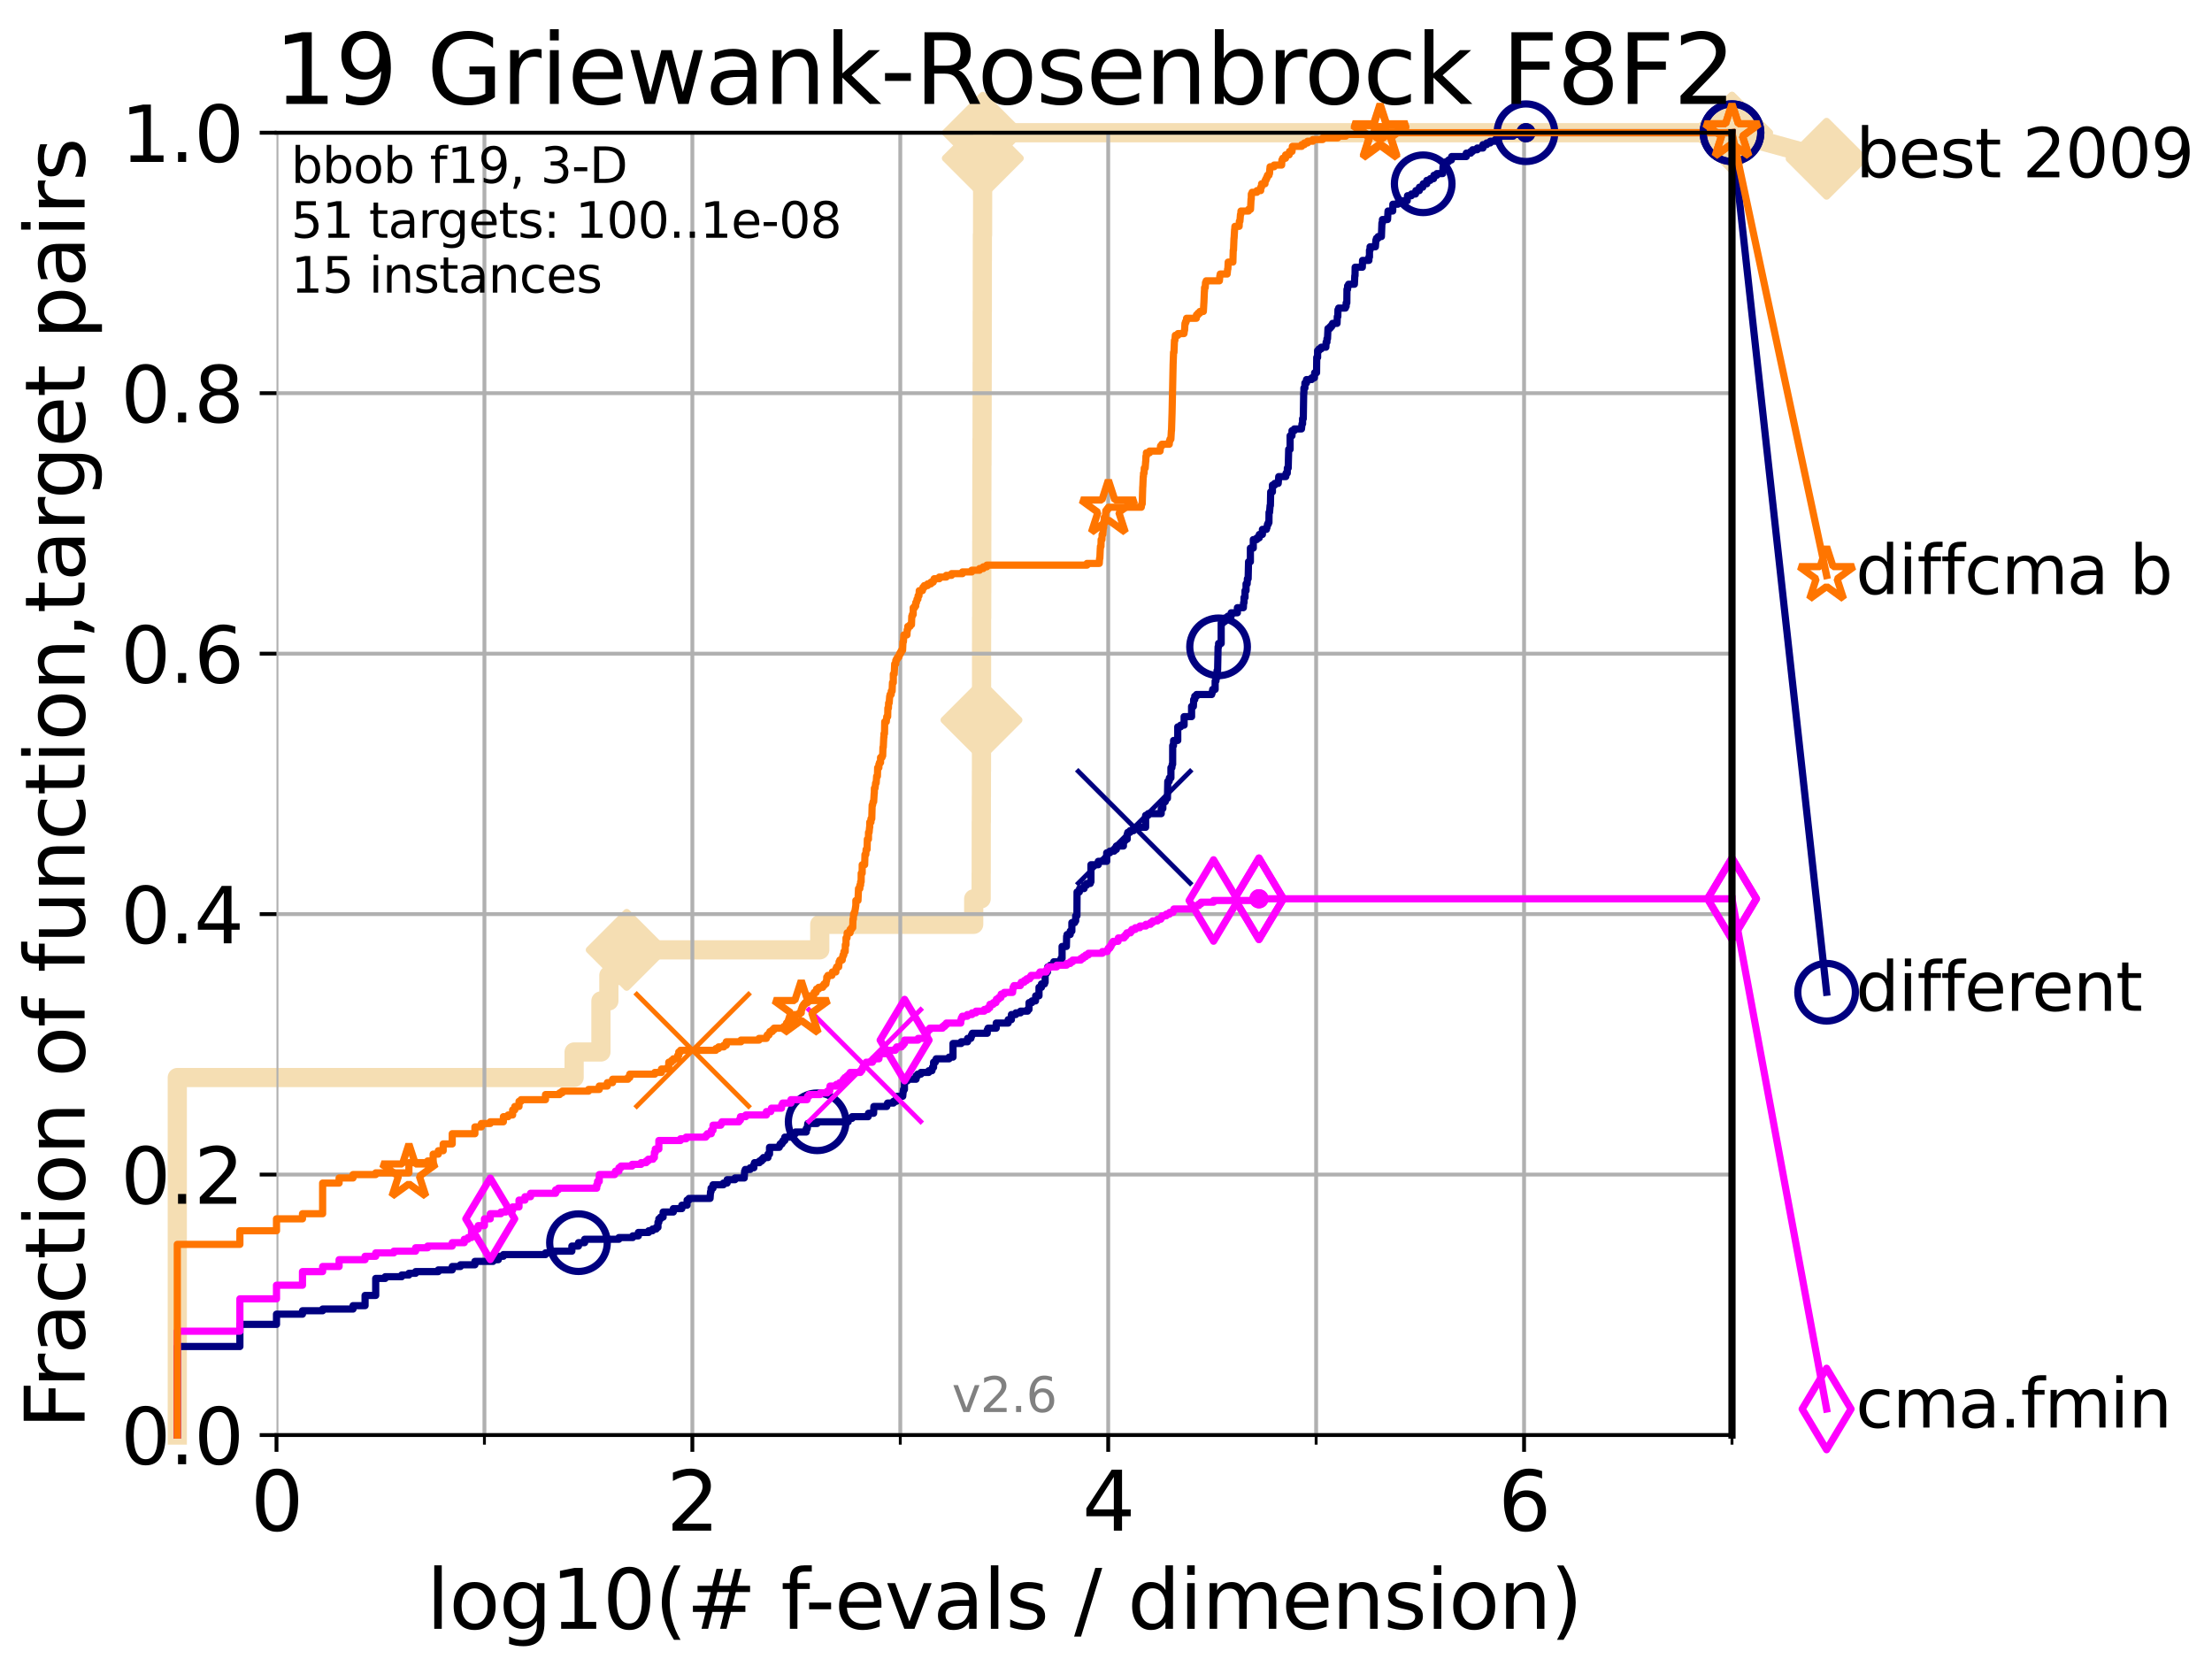 <?xml version="1.0" encoding="utf-8" standalone="no"?>
<!DOCTYPE svg PUBLIC "-//W3C//DTD SVG 1.1//EN"
  "http://www.w3.org/Graphics/SVG/1.1/DTD/svg11.dtd">
<svg height="345.6pt" version="1.1" viewBox="0 0 460.8 345.6" width="460.8pt" xmlns="http://www.w3.org/2000/svg" xmlns:xlink="http://www.w3.org/1999/xlink">
 <defs>
  <style type="text/css">*{stroke-linecap:butt;stroke-linejoin:round;}</style>
 </defs>
 <g id="figure_1">
  <g id="patch_1">
   <path d="M 0 345.6 
L 460.8 345.6 
L 460.8 0 
L 0 0 
z
" style="fill:#ffffff;"/>
  </g>
  <g id="axes_1">
   <g id="patch_2">
    <path d="M 57.6 298.944 
L 360.806 298.944 
L 360.806 27.648 
L 57.6 27.648 
z
" style="fill:#ffffff;"/>
   </g>
   <g id="line2d_1">
    <path d="M 36.933 298.944 
L 36.933 224.471 
L 119.6 224.471 
L 119.6 219.151 
L 125.185 219.151 
L 125.185 208.512 
L 126.836 208.512 
L 126.836 203.192 
L 130.553 203.192 
L 130.553 197.873 
L 170.773 197.873 
L 170.773 192.553 
L 202.839 192.553 
L 202.839 187.234 
L 204.392 187.234 
L 204.392 181.914 
L 204.405 181.914 
L 204.405 176.595 
L 204.41 176.595 
L 204.41 171.275 
L 204.431 171.275 
L 204.431 165.956 
L 204.446 165.956 
L 204.446 160.636 
L 204.459 160.636 
L 204.459 149.997 
L 204.464 149.997 
L 204.464 144.678 
L 204.476 144.678 
L 204.476 134.039 
L 204.482 134.039 
L 204.482 128.719 
L 204.507 128.719 
L 204.507 123.4 
L 204.52 123.4 
L 204.52 112.76 
L 204.527 112.76 
L 204.527 107.441 
L 204.532 107.441 
L 204.532 102.121 
L 204.545 102.121 
L 204.545 96.802 
L 204.565 96.802 
L 204.565 91.482 
L 204.591 91.482 
L 204.591 86.163 
L 204.596 86.163 
L 204.596 80.843 
L 204.604 80.843 
L 204.604 75.524 
L 204.616 75.524 
L 204.616 64.885 
L 204.634 64.885 
L 204.634 54.246 
L 204.647 54.246 
L 204.647 48.926 
L 204.692 48.926 
L 204.692 43.607 
L 204.699 43.607 
L 204.699 38.287 
L 204.71 38.287 
L 204.71 32.968 
L 204.737 32.968 
L 204.737 27.648 
L 360.806 27.648 
" style="fill:none;stroke:#f5deb3;stroke-linecap:square;stroke-width:4;"/>
   </g>
   <g id="line2d_2">
    <defs>
     <path d="M -0 7.778 
L 7.778 0 
L 0 -7.778 
L -7.778 -0 
z
" id="m09a8d2bdfd" style="stroke:#f5deb3;stroke-linejoin:miter;stroke-width:1.5;"/>
    </defs>
    <g>
     <use style="fill:#f5deb3;stroke:#f5deb3;stroke-linejoin:miter;stroke-width:1.5;" x="130.553" xlink:href="#m09a8d2bdfd" y="197.873"/>
     <use style="fill:#f5deb3;stroke:#f5deb3;stroke-linejoin:miter;stroke-width:1.5;" x="204.459" xlink:href="#m09a8d2bdfd" y="149.997"/>
     <use style="fill:#f5deb3;stroke:#f5deb3;stroke-linejoin:miter;stroke-width:1.5;" x="204.737" xlink:href="#m09a8d2bdfd" y="32.968"/>
     <use style="fill:#f5deb3;stroke:#f5deb3;stroke-linejoin:miter;stroke-width:1.5;" x="204.737" xlink:href="#m09a8d2bdfd" y="27.648"/>
     <use style="fill:#f5deb3;stroke:#f5deb3;stroke-linejoin:miter;stroke-width:1.5;" x="360.806" xlink:href="#m09a8d2bdfd" y="27.648"/>
    </g>
   </g>
   <g id="line2d_3">
    <path style="fill:none;stroke:#f5deb3;stroke-linecap:square;stroke-width:4;"/>
    <g/>
   </g>
   <g id="line2d_4">
    <path d="M 360.806 27.648 
L 380.515 33.074 
" style="fill:none;stroke:#f5deb3;stroke-linecap:square;stroke-width:4;"/>
    <g>
     <use style="fill:#f5deb3;stroke:#f5deb3;stroke-linejoin:miter;stroke-width:1.5;" x="360.806" xlink:href="#m09a8d2bdfd" y="27.648"/>
     <use style="fill:#f5deb3;stroke:#f5deb3;stroke-linejoin:miter;stroke-width:1.5;" x="380.515" xlink:href="#m09a8d2bdfd" y="33.074"/>
    </g>
   </g>
   <g id="matplotlib.axis_1">
    <g id="xtick_1">
     <g id="line2d_5">
      <path clip-path="url(#p6a53db3139)" d="M 57.6 298.944 
L 57.6 27.648 
" style="fill:none;stroke:#b0b0b0;stroke-linecap:square;stroke-width:0.8;"/>
     </g>
     <g id="line2d_6">
      <defs>
       <path d="M 0 0 
L 0 3.5 
" id="m3e70b848d6" style="stroke:#000000;stroke-width:0.8;"/>
      </defs>
      <g>
       <use style="stroke:#000000;stroke-width:0.8;" x="57.6" xlink:href="#m3e70b848d6" y="298.944"/>
      </g>
     </g>
     <g id="text_1">
      <!-- 0 -->
      <g transform="translate(52.192 318.861)scale(0.17 -0.17)">
       <defs>
        <path d="M 2034 4250 
Q 1547 4250 1301 3770 
Q 1056 3291 1056 2328 
Q 1056 1369 1301 889 
Q 1547 409 2034 409 
Q 2525 409 2770 889 
Q 3016 1369 3016 2328 
Q 3016 3291 2770 3770 
Q 2525 4250 2034 4250 
z
M 2034 4750 
Q 2819 4750 3233 4129 
Q 3647 3509 3647 2328 
Q 3647 1150 3233 529 
Q 2819 -91 2034 -91 
Q 1250 -91 836 529 
Q 422 1150 422 2328 
Q 422 3509 836 4129 
Q 1250 4750 2034 4750 
z
" id="DejaVuSans-30" transform="scale(0.016)"/>
       </defs>
       <use xlink:href="#DejaVuSans-30"/>
      </g>
     </g>
    </g>
    <g id="xtick_2">
     <g id="line2d_7">
      <path clip-path="url(#p6a53db3139)" d="M 144.23 298.944 
L 144.23 27.648 
" style="fill:none;stroke:#b0b0b0;stroke-linecap:square;stroke-width:0.8;"/>
     </g>
     <g id="line2d_8">
      <g>
       <use style="stroke:#000000;stroke-width:0.8;" x="144.23" xlink:href="#m3e70b848d6" y="298.944"/>
      </g>
     </g>
     <g id="text_2">
      <!-- 2 -->
      <g transform="translate(138.822 318.861)scale(0.17 -0.17)">
       <defs>
        <path d="M 1228 531 
L 3431 531 
L 3431 0 
L 469 0 
L 469 531 
Q 828 903 1448 1529 
Q 2069 2156 2228 2338 
Q 2531 2678 2651 2914 
Q 2772 3150 2772 3378 
Q 2772 3750 2511 3984 
Q 2250 4219 1831 4219 
Q 1534 4219 1204 4116 
Q 875 4013 500 3803 
L 500 4441 
Q 881 4594 1212 4672 
Q 1544 4750 1819 4750 
Q 2544 4750 2975 4387 
Q 3406 4025 3406 3419 
Q 3406 3131 3298 2873 
Q 3191 2616 2906 2266 
Q 2828 2175 2409 1742 
Q 1991 1309 1228 531 
z
" id="DejaVuSans-32" transform="scale(0.016)"/>
       </defs>
       <use xlink:href="#DejaVuSans-32"/>
      </g>
     </g>
    </g>
    <g id="xtick_3">
     <g id="line2d_9">
      <path clip-path="url(#p6a53db3139)" d="M 230.861 298.944 
L 230.861 27.648 
" style="fill:none;stroke:#b0b0b0;stroke-linecap:square;stroke-width:0.8;"/>
     </g>
     <g id="line2d_10">
      <g>
       <use style="stroke:#000000;stroke-width:0.8;" x="230.861" xlink:href="#m3e70b848d6" y="298.944"/>
      </g>
     </g>
     <g id="text_3">
      <!-- 4 -->
      <g transform="translate(225.453 318.861)scale(0.17 -0.17)">
       <defs>
        <path d="M 2419 4116 
L 825 1625 
L 2419 1625 
L 2419 4116 
z
M 2253 4666 
L 3047 4666 
L 3047 1625 
L 3713 1625 
L 3713 1100 
L 3047 1100 
L 3047 0 
L 2419 0 
L 2419 1100 
L 313 1100 
L 313 1709 
L 2253 4666 
z
" id="DejaVuSans-34" transform="scale(0.016)"/>
       </defs>
       <use xlink:href="#DejaVuSans-34"/>
      </g>
     </g>
    </g>
    <g id="xtick_4">
     <g id="line2d_11">
      <path clip-path="url(#p6a53db3139)" d="M 317.491 298.944 
L 317.491 27.648 
" style="fill:none;stroke:#b0b0b0;stroke-linecap:square;stroke-width:0.8;"/>
     </g>
     <g id="line2d_12">
      <g>
       <use style="stroke:#000000;stroke-width:0.8;" x="317.491" xlink:href="#m3e70b848d6" y="298.944"/>
      </g>
     </g>
     <g id="text_4">
      <!-- 6 -->
      <g transform="translate(312.083 318.861)scale(0.17 -0.17)">
       <defs>
        <path d="M 2113 2584 
Q 1688 2584 1439 2293 
Q 1191 2003 1191 1497 
Q 1191 994 1439 701 
Q 1688 409 2113 409 
Q 2538 409 2786 701 
Q 3034 994 3034 1497 
Q 3034 2003 2786 2293 
Q 2538 2584 2113 2584 
z
M 3366 4563 
L 3366 3988 
Q 3128 4100 2886 4159 
Q 2644 4219 2406 4219 
Q 1781 4219 1451 3797 
Q 1122 3375 1075 2522 
Q 1259 2794 1537 2939 
Q 1816 3084 2150 3084 
Q 2853 3084 3261 2657 
Q 3669 2231 3669 1497 
Q 3669 778 3244 343 
Q 2819 -91 2113 -91 
Q 1303 -91 875 529 
Q 447 1150 447 2328 
Q 447 3434 972 4092 
Q 1497 4750 2381 4750 
Q 2619 4750 2861 4703 
Q 3103 4656 3366 4563 
z
" id="DejaVuSans-36" transform="scale(0.016)"/>
       </defs>
       <use xlink:href="#DejaVuSans-36"/>
      </g>
     </g>
    </g>
    <g id="xtick_5">
     <g id="line2d_13">
      <path clip-path="url(#p6a53db3139)" d="M 100.915 298.944 
L 100.915 27.648 
" style="fill:none;stroke:#b0b0b0;stroke-linecap:square;stroke-width:0.8;"/>
     </g>
     <g id="line2d_14">
      <defs>
       <path d="M 0 0 
L 0 2 
" id="m43ba39cd76" style="stroke:#000000;stroke-width:0.6;"/>
      </defs>
      <g>
       <use style="stroke:#000000;stroke-width:0.6;" x="100.915" xlink:href="#m43ba39cd76" y="298.944"/>
      </g>
     </g>
    </g>
    <g id="xtick_6">
     <g id="line2d_15">
      <path clip-path="url(#p6a53db3139)" d="M 187.546 298.944 
L 187.546 27.648 
" style="fill:none;stroke:#b0b0b0;stroke-linecap:square;stroke-width:0.8;"/>
     </g>
     <g id="line2d_16">
      <g>
       <use style="stroke:#000000;stroke-width:0.6;" x="187.546" xlink:href="#m43ba39cd76" y="298.944"/>
      </g>
     </g>
    </g>
    <g id="xtick_7">
     <g id="line2d_17">
      <path clip-path="url(#p6a53db3139)" d="M 274.176 298.944 
L 274.176 27.648 
" style="fill:none;stroke:#b0b0b0;stroke-linecap:square;stroke-width:0.8;"/>
     </g>
     <g id="line2d_18">
      <g>
       <use style="stroke:#000000;stroke-width:0.6;" x="274.176" xlink:href="#m43ba39cd76" y="298.944"/>
      </g>
     </g>
    </g>
    <g id="xtick_8">
     <g id="line2d_19">
      <path clip-path="url(#p6a53db3139)" d="M 360.806 298.944 
L 360.806 27.648 
" style="fill:none;stroke:#b0b0b0;stroke-linecap:square;stroke-width:0.8;"/>
     </g>
     <g id="line2d_20">
      <g>
       <use style="stroke:#000000;stroke-width:0.6;" x="360.806" xlink:href="#m43ba39cd76" y="298.944"/>
      </g>
     </g>
    </g>
    <g id="text_5">
     <!-- log10(# f-evals / dimension) -->
     <g transform="translate(88.823 339.314)scale(0.17 -0.17)">
      <defs>
       <path d="M 603 4863 
L 1178 4863 
L 1178 0 
L 603 0 
L 603 4863 
z
" id="DejaVuSans-6c" transform="scale(0.016)"/>
       <path d="M 1959 3097 
Q 1497 3097 1228 2736 
Q 959 2375 959 1747 
Q 959 1119 1226 758 
Q 1494 397 1959 397 
Q 2419 397 2687 759 
Q 2956 1122 2956 1747 
Q 2956 2369 2687 2733 
Q 2419 3097 1959 3097 
z
M 1959 3584 
Q 2709 3584 3137 3096 
Q 3566 2609 3566 1747 
Q 3566 888 3137 398 
Q 2709 -91 1959 -91 
Q 1206 -91 779 398 
Q 353 888 353 1747 
Q 353 2609 779 3096 
Q 1206 3584 1959 3584 
z
" id="DejaVuSans-6f" transform="scale(0.016)"/>
       <path d="M 2906 1791 
Q 2906 2416 2648 2759 
Q 2391 3103 1925 3103 
Q 1463 3103 1205 2759 
Q 947 2416 947 1791 
Q 947 1169 1205 825 
Q 1463 481 1925 481 
Q 2391 481 2648 825 
Q 2906 1169 2906 1791 
z
M 3481 434 
Q 3481 -459 3084 -895 
Q 2688 -1331 1869 -1331 
Q 1566 -1331 1297 -1286 
Q 1028 -1241 775 -1147 
L 775 -588 
Q 1028 -725 1275 -790 
Q 1522 -856 1778 -856 
Q 2344 -856 2625 -561 
Q 2906 -266 2906 331 
L 2906 616 
Q 2728 306 2450 153 
Q 2172 0 1784 0 
Q 1141 0 747 490 
Q 353 981 353 1791 
Q 353 2603 747 3093 
Q 1141 3584 1784 3584 
Q 2172 3584 2450 3431 
Q 2728 3278 2906 2969 
L 2906 3500 
L 3481 3500 
L 3481 434 
z
" id="DejaVuSans-67" transform="scale(0.016)"/>
       <path d="M 794 531 
L 1825 531 
L 1825 4091 
L 703 3866 
L 703 4441 
L 1819 4666 
L 2450 4666 
L 2450 531 
L 3481 531 
L 3481 0 
L 794 0 
L 794 531 
z
" id="DejaVuSans-31" transform="scale(0.016)"/>
       <path d="M 1984 4856 
Q 1566 4138 1362 3434 
Q 1159 2731 1159 2009 
Q 1159 1288 1364 580 
Q 1569 -128 1984 -844 
L 1484 -844 
Q 1016 -109 783 600 
Q 550 1309 550 2009 
Q 550 2706 781 3412 
Q 1013 4119 1484 4856 
L 1984 4856 
z
" id="DejaVuSans-28" transform="scale(0.016)"/>
       <path d="M 3272 2816 
L 2363 2816 
L 2100 1772 
L 3016 1772 
L 3272 2816 
z
M 2803 4594 
L 2478 3297 
L 3391 3297 
L 3719 4594 
L 4219 4594 
L 3897 3297 
L 4872 3297 
L 4872 2816 
L 3775 2816 
L 3519 1772 
L 4513 1772 
L 4513 1294 
L 3397 1294 
L 3072 0 
L 2572 0 
L 2894 1294 
L 1978 1294 
L 1656 0 
L 1153 0 
L 1478 1294 
L 494 1294 
L 494 1772 
L 1594 1772 
L 1856 2816 
L 850 2816 
L 850 3297 
L 1978 3297 
L 2297 4594 
L 2803 4594 
z
" id="DejaVuSans-23" transform="scale(0.016)"/>
       <path id="DejaVuSans-20" transform="scale(0.016)"/>
       <path d="M 2375 4863 
L 2375 4384 
L 1825 4384 
Q 1516 4384 1395 4259 
Q 1275 4134 1275 3809 
L 1275 3500 
L 2222 3500 
L 2222 3053 
L 1275 3053 
L 1275 0 
L 697 0 
L 697 3053 
L 147 3053 
L 147 3500 
L 697 3500 
L 697 3744 
Q 697 4328 969 4595 
Q 1241 4863 1831 4863 
L 2375 4863 
z
" id="DejaVuSans-66" transform="scale(0.016)"/>
       <path d="M 313 2009 
L 1997 2009 
L 1997 1497 
L 313 1497 
L 313 2009 
z
" id="DejaVuSans-2d" transform="scale(0.016)"/>
       <path d="M 3597 1894 
L 3597 1613 
L 953 1613 
Q 991 1019 1311 708 
Q 1631 397 2203 397 
Q 2534 397 2845 478 
Q 3156 559 3463 722 
L 3463 178 
Q 3153 47 2828 -22 
Q 2503 -91 2169 -91 
Q 1331 -91 842 396 
Q 353 884 353 1716 
Q 353 2575 817 3079 
Q 1281 3584 2069 3584 
Q 2775 3584 3186 3129 
Q 3597 2675 3597 1894 
z
M 3022 2063 
Q 3016 2534 2758 2815 
Q 2500 3097 2075 3097 
Q 1594 3097 1305 2825 
Q 1016 2553 972 2059 
L 3022 2063 
z
" id="DejaVuSans-65" transform="scale(0.016)"/>
       <path d="M 191 3500 
L 800 3500 
L 1894 563 
L 2988 3500 
L 3597 3500 
L 2284 0 
L 1503 0 
L 191 3500 
z
" id="DejaVuSans-76" transform="scale(0.016)"/>
       <path d="M 2194 1759 
Q 1497 1759 1228 1600 
Q 959 1441 959 1056 
Q 959 750 1161 570 
Q 1363 391 1709 391 
Q 2188 391 2477 730 
Q 2766 1069 2766 1631 
L 2766 1759 
L 2194 1759 
z
M 3341 1997 
L 3341 0 
L 2766 0 
L 2766 531 
Q 2569 213 2275 61 
Q 1981 -91 1556 -91 
Q 1019 -91 701 211 
Q 384 513 384 1019 
Q 384 1609 779 1909 
Q 1175 2209 1959 2209 
L 2766 2209 
L 2766 2266 
Q 2766 2663 2505 2880 
Q 2244 3097 1772 3097 
Q 1472 3097 1187 3025 
Q 903 2953 641 2809 
L 641 3341 
Q 956 3463 1253 3523 
Q 1550 3584 1831 3584 
Q 2591 3584 2966 3190 
Q 3341 2797 3341 1997 
z
" id="DejaVuSans-61" transform="scale(0.016)"/>
       <path d="M 2834 3397 
L 2834 2853 
Q 2591 2978 2328 3040 
Q 2066 3103 1784 3103 
Q 1356 3103 1142 2972 
Q 928 2841 928 2578 
Q 928 2378 1081 2264 
Q 1234 2150 1697 2047 
L 1894 2003 
Q 2506 1872 2764 1633 
Q 3022 1394 3022 966 
Q 3022 478 2636 193 
Q 2250 -91 1575 -91 
Q 1294 -91 989 -36 
Q 684 19 347 128 
L 347 722 
Q 666 556 975 473 
Q 1284 391 1588 391 
Q 1994 391 2212 530 
Q 2431 669 2431 922 
Q 2431 1156 2273 1281 
Q 2116 1406 1581 1522 
L 1381 1569 
Q 847 1681 609 1914 
Q 372 2147 372 2553 
Q 372 3047 722 3315 
Q 1072 3584 1716 3584 
Q 2034 3584 2315 3537 
Q 2597 3491 2834 3397 
z
" id="DejaVuSans-73" transform="scale(0.016)"/>
       <path d="M 1625 4666 
L 2156 4666 
L 531 -594 
L 0 -594 
L 1625 4666 
z
" id="DejaVuSans-2f" transform="scale(0.016)"/>
       <path d="M 2906 2969 
L 2906 4863 
L 3481 4863 
L 3481 0 
L 2906 0 
L 2906 525 
Q 2725 213 2448 61 
Q 2172 -91 1784 -91 
Q 1150 -91 751 415 
Q 353 922 353 1747 
Q 353 2572 751 3078 
Q 1150 3584 1784 3584 
Q 2172 3584 2448 3432 
Q 2725 3281 2906 2969 
z
M 947 1747 
Q 947 1113 1208 752 
Q 1469 391 1925 391 
Q 2381 391 2643 752 
Q 2906 1113 2906 1747 
Q 2906 2381 2643 2742 
Q 2381 3103 1925 3103 
Q 1469 3103 1208 2742 
Q 947 2381 947 1747 
z
" id="DejaVuSans-64" transform="scale(0.016)"/>
       <path d="M 603 3500 
L 1178 3500 
L 1178 0 
L 603 0 
L 603 3500 
z
M 603 4863 
L 1178 4863 
L 1178 4134 
L 603 4134 
L 603 4863 
z
" id="DejaVuSans-69" transform="scale(0.016)"/>
       <path d="M 3328 2828 
Q 3544 3216 3844 3400 
Q 4144 3584 4550 3584 
Q 5097 3584 5394 3201 
Q 5691 2819 5691 2113 
L 5691 0 
L 5113 0 
L 5113 2094 
Q 5113 2597 4934 2840 
Q 4756 3084 4391 3084 
Q 3944 3084 3684 2787 
Q 3425 2491 3425 1978 
L 3425 0 
L 2847 0 
L 2847 2094 
Q 2847 2600 2669 2842 
Q 2491 3084 2119 3084 
Q 1678 3084 1418 2786 
Q 1159 2488 1159 1978 
L 1159 0 
L 581 0 
L 581 3500 
L 1159 3500 
L 1159 2956 
Q 1356 3278 1631 3431 
Q 1906 3584 2284 3584 
Q 2666 3584 2933 3390 
Q 3200 3197 3328 2828 
z
" id="DejaVuSans-6d" transform="scale(0.016)"/>
       <path d="M 3513 2113 
L 3513 0 
L 2938 0 
L 2938 2094 
Q 2938 2591 2744 2837 
Q 2550 3084 2163 3084 
Q 1697 3084 1428 2787 
Q 1159 2491 1159 1978 
L 1159 0 
L 581 0 
L 581 3500 
L 1159 3500 
L 1159 2956 
Q 1366 3272 1645 3428 
Q 1925 3584 2291 3584 
Q 2894 3584 3203 3211 
Q 3513 2838 3513 2113 
z
" id="DejaVuSans-6e" transform="scale(0.016)"/>
       <path d="M 513 4856 
L 1013 4856 
Q 1481 4119 1714 3412 
Q 1947 2706 1947 2009 
Q 1947 1309 1714 600 
Q 1481 -109 1013 -844 
L 513 -844 
Q 928 -128 1133 580 
Q 1338 1288 1338 2009 
Q 1338 2731 1133 3434 
Q 928 4138 513 4856 
z
" id="DejaVuSans-29" transform="scale(0.016)"/>
      </defs>
      <use xlink:href="#DejaVuSans-6c"/>
      <use x="27.783" xlink:href="#DejaVuSans-6f"/>
      <use x="88.965" xlink:href="#DejaVuSans-67"/>
      <use x="152.441" xlink:href="#DejaVuSans-31"/>
      <use x="216.064" xlink:href="#DejaVuSans-30"/>
      <use x="279.688" xlink:href="#DejaVuSans-28"/>
      <use x="318.701" xlink:href="#DejaVuSans-23"/>
      <use x="402.49" xlink:href="#DejaVuSans-20"/>
      <use x="434.277" xlink:href="#DejaVuSans-66"/>
      <use x="463.982" xlink:href="#DejaVuSans-2d"/>
      <use x="500.066" xlink:href="#DejaVuSans-65"/>
      <use x="561.59" xlink:href="#DejaVuSans-76"/>
      <use x="620.77" xlink:href="#DejaVuSans-61"/>
      <use x="682.049" xlink:href="#DejaVuSans-6c"/>
      <use x="709.832" xlink:href="#DejaVuSans-73"/>
      <use x="761.932" xlink:href="#DejaVuSans-20"/>
      <use x="793.719" xlink:href="#DejaVuSans-2f"/>
      <use x="827.41" xlink:href="#DejaVuSans-20"/>
      <use x="859.197" xlink:href="#DejaVuSans-64"/>
      <use x="922.674" xlink:href="#DejaVuSans-69"/>
      <use x="950.457" xlink:href="#DejaVuSans-6d"/>
      <use x="1047.869" xlink:href="#DejaVuSans-65"/>
      <use x="1109.393" xlink:href="#DejaVuSans-6e"/>
      <use x="1172.771" xlink:href="#DejaVuSans-73"/>
      <use x="1224.871" xlink:href="#DejaVuSans-69"/>
      <use x="1252.654" xlink:href="#DejaVuSans-6f"/>
      <use x="1313.836" xlink:href="#DejaVuSans-6e"/>
      <use x="1377.215" xlink:href="#DejaVuSans-29"/>
     </g>
    </g>
   </g>
   <g id="matplotlib.axis_2">
    <g id="ytick_1">
     <g id="line2d_21">
      <path clip-path="url(#p6a53db3139)" d="M 57.6 298.944 
L 360.806 298.944 
" style="fill:none;stroke:#b0b0b0;stroke-linecap:square;stroke-width:0.8;"/>
     </g>
     <g id="line2d_22">
      <defs>
       <path d="M 0 0 
L -3.5 0 
" id="m16640c1c57" style="stroke:#000000;stroke-width:0.8;"/>
      </defs>
      <g>
       <use style="stroke:#000000;stroke-width:0.8;" x="57.6" xlink:href="#m16640c1c57" y="298.944"/>
      </g>
     </g>
     <g id="text_6">
      <!-- 0.0 -->
      <g transform="translate(25.155 305.023)scale(0.16 -0.16)">
       <defs>
        <path d="M 684 794 
L 1344 794 
L 1344 0 
L 684 0 
L 684 794 
z
" id="DejaVuSans-2e" transform="scale(0.016)"/>
       </defs>
       <use xlink:href="#DejaVuSans-30"/>
       <use x="63.623" xlink:href="#DejaVuSans-2e"/>
       <use x="95.41" xlink:href="#DejaVuSans-30"/>
      </g>
     </g>
    </g>
    <g id="ytick_2">
     <g id="line2d_23">
      <path clip-path="url(#p6a53db3139)" d="M 57.6 244.685 
L 360.806 244.685 
" style="fill:none;stroke:#b0b0b0;stroke-linecap:square;stroke-width:0.8;"/>
     </g>
     <g id="line2d_24">
      <g>
       <use style="stroke:#000000;stroke-width:0.8;" x="57.6" xlink:href="#m16640c1c57" y="244.685"/>
      </g>
     </g>
     <g id="text_7">
      <!-- 0.2 -->
      <g transform="translate(25.155 250.764)scale(0.16 -0.16)">
       <use xlink:href="#DejaVuSans-30"/>
       <use x="63.623" xlink:href="#DejaVuSans-2e"/>
       <use x="95.41" xlink:href="#DejaVuSans-32"/>
      </g>
     </g>
    </g>
    <g id="ytick_3">
     <g id="line2d_25">
      <path clip-path="url(#p6a53db3139)" d="M 57.6 190.426 
L 360.806 190.426 
" style="fill:none;stroke:#b0b0b0;stroke-linecap:square;stroke-width:0.8;"/>
     </g>
     <g id="line2d_26">
      <g>
       <use style="stroke:#000000;stroke-width:0.8;" x="57.6" xlink:href="#m16640c1c57" y="190.426"/>
      </g>
     </g>
     <g id="text_8">
      <!-- 0.4 -->
      <g transform="translate(25.155 196.504)scale(0.16 -0.16)">
       <use xlink:href="#DejaVuSans-30"/>
       <use x="63.623" xlink:href="#DejaVuSans-2e"/>
       <use x="95.41" xlink:href="#DejaVuSans-34"/>
      </g>
     </g>
    </g>
    <g id="ytick_4">
     <g id="line2d_27">
      <path clip-path="url(#p6a53db3139)" d="M 57.6 136.166 
L 360.806 136.166 
" style="fill:none;stroke:#b0b0b0;stroke-linecap:square;stroke-width:0.8;"/>
     </g>
     <g id="line2d_28">
      <g>
       <use style="stroke:#000000;stroke-width:0.8;" x="57.6" xlink:href="#m16640c1c57" y="136.166"/>
      </g>
     </g>
     <g id="text_9">
      <!-- 0.6 -->
      <g transform="translate(25.155 142.245)scale(0.16 -0.16)">
       <use xlink:href="#DejaVuSans-30"/>
       <use x="63.623" xlink:href="#DejaVuSans-2e"/>
       <use x="95.41" xlink:href="#DejaVuSans-36"/>
      </g>
     </g>
    </g>
    <g id="ytick_5">
     <g id="line2d_29">
      <path clip-path="url(#p6a53db3139)" d="M 57.6 81.907 
L 360.806 81.907 
" style="fill:none;stroke:#b0b0b0;stroke-linecap:square;stroke-width:0.8;"/>
     </g>
     <g id="line2d_30">
      <g>
       <use style="stroke:#000000;stroke-width:0.8;" x="57.6" xlink:href="#m16640c1c57" y="81.907"/>
      </g>
     </g>
     <g id="text_10">
      <!-- 0.8 -->
      <g transform="translate(25.155 87.986)scale(0.16 -0.16)">
       <defs>
        <path d="M 2034 2216 
Q 1584 2216 1326 1975 
Q 1069 1734 1069 1313 
Q 1069 891 1326 650 
Q 1584 409 2034 409 
Q 2484 409 2743 651 
Q 3003 894 3003 1313 
Q 3003 1734 2745 1975 
Q 2488 2216 2034 2216 
z
M 1403 2484 
Q 997 2584 770 2862 
Q 544 3141 544 3541 
Q 544 4100 942 4425 
Q 1341 4750 2034 4750 
Q 2731 4750 3128 4425 
Q 3525 4100 3525 3541 
Q 3525 3141 3298 2862 
Q 3072 2584 2669 2484 
Q 3125 2378 3379 2068 
Q 3634 1759 3634 1313 
Q 3634 634 3220 271 
Q 2806 -91 2034 -91 
Q 1263 -91 848 271 
Q 434 634 434 1313 
Q 434 1759 690 2068 
Q 947 2378 1403 2484 
z
M 1172 3481 
Q 1172 3119 1398 2916 
Q 1625 2713 2034 2713 
Q 2441 2713 2670 2916 
Q 2900 3119 2900 3481 
Q 2900 3844 2670 4047 
Q 2441 4250 2034 4250 
Q 1625 4250 1398 4047 
Q 1172 3844 1172 3481 
z
" id="DejaVuSans-38" transform="scale(0.016)"/>
       </defs>
       <use xlink:href="#DejaVuSans-30"/>
       <use x="63.623" xlink:href="#DejaVuSans-2e"/>
       <use x="95.41" xlink:href="#DejaVuSans-38"/>
      </g>
     </g>
    </g>
    <g id="ytick_6">
     <g id="line2d_31">
      <path clip-path="url(#p6a53db3139)" d="M 57.6 27.648 
L 360.806 27.648 
" style="fill:none;stroke:#b0b0b0;stroke-linecap:square;stroke-width:0.8;"/>
     </g>
     <g id="line2d_32">
      <g>
       <use style="stroke:#000000;stroke-width:0.8;" x="57.6" xlink:href="#m16640c1c57" y="27.648"/>
      </g>
     </g>
     <g id="text_11">
      <!-- 1.0 -->
      <g transform="translate(25.155 33.727)scale(0.16 -0.16)">
       <use xlink:href="#DejaVuSans-31"/>
       <use x="63.623" xlink:href="#DejaVuSans-2e"/>
       <use x="95.41" xlink:href="#DejaVuSans-30"/>
      </g>
     </g>
    </g>
    <g id="text_12">
     <!-- Fraction of function,target pairs -->
     <g transform="translate(17.62 297.681)rotate(-90)scale(0.17 -0.17)">
      <defs>
       <path d="M 628 4666 
L 3309 4666 
L 3309 4134 
L 1259 4134 
L 1259 2759 
L 3109 2759 
L 3109 2228 
L 1259 2228 
L 1259 0 
L 628 0 
L 628 4666 
z
" id="DejaVuSans-46" transform="scale(0.016)"/>
       <path d="M 2631 2963 
Q 2534 3019 2420 3045 
Q 2306 3072 2169 3072 
Q 1681 3072 1420 2755 
Q 1159 2438 1159 1844 
L 1159 0 
L 581 0 
L 581 3500 
L 1159 3500 
L 1159 2956 
Q 1341 3275 1631 3429 
Q 1922 3584 2338 3584 
Q 2397 3584 2469 3576 
Q 2541 3569 2628 3553 
L 2631 2963 
z
" id="DejaVuSans-72" transform="scale(0.016)"/>
       <path d="M 3122 3366 
L 3122 2828 
Q 2878 2963 2633 3030 
Q 2388 3097 2138 3097 
Q 1578 3097 1268 2742 
Q 959 2388 959 1747 
Q 959 1106 1268 751 
Q 1578 397 2138 397 
Q 2388 397 2633 464 
Q 2878 531 3122 666 
L 3122 134 
Q 2881 22 2623 -34 
Q 2366 -91 2075 -91 
Q 1284 -91 818 406 
Q 353 903 353 1747 
Q 353 2603 823 3093 
Q 1294 3584 2113 3584 
Q 2378 3584 2631 3529 
Q 2884 3475 3122 3366 
z
" id="DejaVuSans-63" transform="scale(0.016)"/>
       <path d="M 1172 4494 
L 1172 3500 
L 2356 3500 
L 2356 3053 
L 1172 3053 
L 1172 1153 
Q 1172 725 1289 603 
Q 1406 481 1766 481 
L 2356 481 
L 2356 0 
L 1766 0 
Q 1100 0 847 248 
Q 594 497 594 1153 
L 594 3053 
L 172 3053 
L 172 3500 
L 594 3500 
L 594 4494 
L 1172 4494 
z
" id="DejaVuSans-74" transform="scale(0.016)"/>
       <path d="M 544 1381 
L 544 3500 
L 1119 3500 
L 1119 1403 
Q 1119 906 1312 657 
Q 1506 409 1894 409 
Q 2359 409 2629 706 
Q 2900 1003 2900 1516 
L 2900 3500 
L 3475 3500 
L 3475 0 
L 2900 0 
L 2900 538 
Q 2691 219 2414 64 
Q 2138 -91 1772 -91 
Q 1169 -91 856 284 
Q 544 659 544 1381 
z
M 1991 3584 
L 1991 3584 
z
" id="DejaVuSans-75" transform="scale(0.016)"/>
       <path d="M 750 794 
L 1409 794 
L 1409 256 
L 897 -744 
L 494 -744 
L 750 256 
L 750 794 
z
" id="DejaVuSans-2c" transform="scale(0.016)"/>
       <path d="M 1159 525 
L 1159 -1331 
L 581 -1331 
L 581 3500 
L 1159 3500 
L 1159 2969 
Q 1341 3281 1617 3432 
Q 1894 3584 2278 3584 
Q 2916 3584 3314 3078 
Q 3713 2572 3713 1747 
Q 3713 922 3314 415 
Q 2916 -91 2278 -91 
Q 1894 -91 1617 61 
Q 1341 213 1159 525 
z
M 3116 1747 
Q 3116 2381 2855 2742 
Q 2594 3103 2138 3103 
Q 1681 3103 1420 2742 
Q 1159 2381 1159 1747 
Q 1159 1113 1420 752 
Q 1681 391 2138 391 
Q 2594 391 2855 752 
Q 3116 1113 3116 1747 
z
" id="DejaVuSans-70" transform="scale(0.016)"/>
      </defs>
      <use xlink:href="#DejaVuSans-46"/>
      <use x="50.27" xlink:href="#DejaVuSans-72"/>
      <use x="91.383" xlink:href="#DejaVuSans-61"/>
      <use x="152.662" xlink:href="#DejaVuSans-63"/>
      <use x="207.643" xlink:href="#DejaVuSans-74"/>
      <use x="246.852" xlink:href="#DejaVuSans-69"/>
      <use x="274.635" xlink:href="#DejaVuSans-6f"/>
      <use x="335.816" xlink:href="#DejaVuSans-6e"/>
      <use x="399.195" xlink:href="#DejaVuSans-20"/>
      <use x="430.982" xlink:href="#DejaVuSans-6f"/>
      <use x="492.164" xlink:href="#DejaVuSans-66"/>
      <use x="527.369" xlink:href="#DejaVuSans-20"/>
      <use x="559.156" xlink:href="#DejaVuSans-66"/>
      <use x="594.361" xlink:href="#DejaVuSans-75"/>
      <use x="657.74" xlink:href="#DejaVuSans-6e"/>
      <use x="721.119" xlink:href="#DejaVuSans-63"/>
      <use x="776.1" xlink:href="#DejaVuSans-74"/>
      <use x="815.309" xlink:href="#DejaVuSans-69"/>
      <use x="843.092" xlink:href="#DejaVuSans-6f"/>
      <use x="904.273" xlink:href="#DejaVuSans-6e"/>
      <use x="967.652" xlink:href="#DejaVuSans-2c"/>
      <use x="999.439" xlink:href="#DejaVuSans-74"/>
      <use x="1038.648" xlink:href="#DejaVuSans-61"/>
      <use x="1099.928" xlink:href="#DejaVuSans-72"/>
      <use x="1139.291" xlink:href="#DejaVuSans-67"/>
      <use x="1202.768" xlink:href="#DejaVuSans-65"/>
      <use x="1264.291" xlink:href="#DejaVuSans-74"/>
      <use x="1303.5" xlink:href="#DejaVuSans-20"/>
      <use x="1335.287" xlink:href="#DejaVuSans-70"/>
      <use x="1398.764" xlink:href="#DejaVuSans-61"/>
      <use x="1460.043" xlink:href="#DejaVuSans-69"/>
      <use x="1487.826" xlink:href="#DejaVuSans-72"/>
      <use x="1528.939" xlink:href="#DejaVuSans-73"/>
     </g>
    </g>
   </g>
   <g id="line2d_33">
    <defs>
     <path d="M 0 1.5 
C 0.398 1.5 0.779 1.342 1.061 1.061 
C 1.342 0.779 1.5 0.398 1.5 0 
C 1.5 -0.398 1.342 -0.779 1.061 -1.061 
C 0.779 -1.342 0.398 -1.5 0 -1.5 
C -0.398 -1.5 -0.779 -1.342 -1.061 -1.061 
C -1.342 -0.779 -1.5 -0.398 -1.5 0 
C -1.5 0.398 -1.342 0.779 -1.061 1.061 
C -0.779 1.342 -0.398 1.5 0 1.5 
z
" id="m3bee110125" style="stroke:#f5deb3;"/>
    </defs>
    <g>
     <use style="fill:#f5deb3;stroke:#f5deb3;" x="204.737" xlink:href="#m3bee110125" y="27.648"/>
     <use style="fill:#f5deb3;stroke:#f5deb3;" x="204.737" xlink:href="#m3bee110125" y="27.648"/>
    </g>
   </g>
   <g id="line2d_34">
    <defs>
     <path d="M 0 1.5 
C 0.398 1.5 0.779 1.342 1.061 1.061 
C 1.342 0.779 1.5 0.398 1.5 0 
C 1.5 -0.398 1.342 -0.779 1.061 -1.061 
C 0.779 -1.342 0.398 -1.5 0 -1.5 
C -0.398 -1.5 -0.779 -1.342 -1.061 -1.061 
C -1.342 -0.779 -1.5 -0.398 -1.5 0 
C -1.5 0.398 -1.342 0.779 -1.061 1.061 
C -0.779 1.342 -0.398 1.5 0 1.5 
z
" id="md5d5880120" style="stroke:#000080;"/>
    </defs>
    <g>
     <use style="fill:#000080;stroke:#000080;" x="317.881" xlink:href="#md5d5880120" y="27.648"/>
     <use style="fill:#000080;stroke:#000080;" x="317.881" xlink:href="#md5d5880120" y="27.648"/>
    </g>
   </g>
   <g id="line2d_35">
    <path d="M 36.933 298.944 
L 36.933 280.503 
L 49.973 280.503 
L 49.973 275.893 
L 57.6 275.893 
L 57.6 273.765 
L 63.012 273.765 
L 63.012 273.056 
L 67.209 273.056 
L 67.209 272.701 
L 73.539 272.701 
L 73.539 271.992 
L 76.051 271.992 
L 76.051 269.864 
L 78.267 269.864 
L 78.267 266.318 
L 80.249 266.318 
L 80.249 265.963 
L 83.678 265.963 
L 83.678 265.608 
L 85.184 265.608 
L 85.184 265.254 
L 86.578 265.254 
L 86.578 264.899 
L 91.306 264.899 
L 91.306 264.544 
L 94.206 264.544 
L 94.206 263.835 
L 95.917 263.835 
L 95.917 263.48 
L 98.933 263.48 
L 98.933 262.771 
L 102.708 262.771 
L 102.708 262.417 
L 103.815 262.417 
L 103.815 261.707 
L 104.86 261.707 
L 104.86 261.353 
L 113.638 261.353 
L 113.638 260.998 
L 115.46 260.998 
L 115.46 260.643 
L 119.129 260.643 
L 119.129 259.579 
L 120.507 259.579 
L 120.507 258.87 
L 121.79 258.87 
L 121.79 258.161 
L 128.928 258.161 
L 128.928 257.806 
L 131.808 257.806 
L 131.808 257.452 
L 132.984 257.452 
L 132.984 256.742 
L 135.136 256.742 
L 135.136 256.388 
L 135.933 256.388 
L 135.933 256.033 
L 136.697 256.033 
L 136.697 255.678 
L 137.067 255.678 
L 137.067 254.615 
L 137.25 254.615 
L 137.25 253.905 
L 137.61 253.905 
L 137.61 253.551 
L 138.138 253.551 
L 138.138 252.487 
L 140.266 252.487 
L 140.266 251.778 
L 142.038 251.778 
L 142.038 251.068 
L 143.133 251.068 
L 143.133 250.004 
L 143.528 250.004 
L 143.528 249.65 
L 147.92 249.65 
L 148.022 248.231 
L 148.125 248.231 
L 148.125 247.522 
L 148.528 247.522 
L 148.528 246.813 
L 150.694 246.813 
L 150.694 246.458 
L 151.478 246.458 
L 151.478 245.749 
L 153.111 245.749 
L 153.111 245.394 
L 155.042 245.394 
L 155.113 243.976 
L 155.253 243.976 
L 155.253 243.621 
L 156.272 243.621 
L 156.272 243.266 
L 157.049 243.266 
L 157.049 242.557 
L 157.175 242.557 
L 157.175 242.202 
L 158.217 242.202 
L 158.217 241.848 
L 158.688 241.848 
L 158.688 241.493 
L 159.034 241.493 
L 159.034 241.138 
L 159.98 241.138 
L 159.98 240.429 
L 160.303 240.429 
L 160.303 239.011 
L 162.325 239.011 
L 162.325 238.656 
L 162.516 238.656 
L 162.516 238.301 
L 162.892 238.301 
L 162.892 237.947 
L 163.123 237.947 
L 163.123 237.592 
L 163.487 237.592 
L 163.487 236.883 
L 164.666 236.883 
L 164.666 236.174 
L 165.695 236.174 
L 165.695 235.819 
L 167.957 235.819 
L 167.957 235.11 
L 168.169 235.11 
L 168.274 234.046 
L 170.23 234.046 
L 170.23 233.691 
L 176.694 233.691 
L 176.694 232.982 
L 177.503 232.982 
L 177.503 232.627 
L 180.845 232.627 
L 180.916 231.918 
L 181.991 231.918 
L 182.042 230.499 
L 184.73 230.499 
L 184.73 230.145 
L 184.89 230.145 
L 184.89 229.79 
L 186.12 229.79 
L 186.12 229.435 
L 186.719 229.435 
L 186.719 228.726 
L 186.914 228.726 
L 186.914 228.372 
L 188.059 228.372 
L 188.156 227.308 
L 188.217 227.308 
L 188.217 226.953 
L 188.41 226.953 
L 188.41 225.18 
L 189.011 225.18 
L 189.011 224.825 
L 190.834 224.825 
L 190.834 224.116 
L 191.178 224.116 
L 191.178 223.761 
L 191.848 223.761 
L 191.848 223.407 
L 193.472 223.407 
L 193.472 223.052 
L 194.146 223.052 
L 194.243 222.343 
L 194.479 222.343 
L 194.479 221.279 
L 194.848 221.279 
L 194.848 220.924 
L 195.018 220.924 
L 195.018 220.57 
L 197.715 220.57 
L 197.715 220.215 
L 198.529 220.215 
L 198.529 217.378 
L 200.227 217.378 
L 200.227 217.023 
L 201.565 217.023 
L 201.565 216.314 
L 202.255 216.314 
L 202.255 215.959 
L 202.375 215.959 
L 202.375 215.605 
L 202.551 215.605 
L 202.551 215.25 
L 205.662 215.25 
L 205.662 214.541 
L 205.824 214.541 
L 205.824 214.186 
L 207.533 214.186 
L 207.533 213.122 
L 210.018 213.122 
L 210.018 212.413 
L 210.697 212.413 
L 210.697 211.349 
L 211.623 211.349 
L 211.623 210.994 
L 212.601 210.994 
L 212.601 210.64 
L 214.069 210.64 
L 214.069 210.285 
L 214.357 210.285 
L 214.363 208.867 
L 214.965 208.867 
L 214.965 208.512 
L 215.715 208.512 
L 215.752 207.448 
L 216.442 207.448 
L 216.442 205.675 
L 216.958 205.675 
L 216.958 204.966 
L 217.593 204.966 
L 217.593 204.611 
L 217.72 204.611 
L 217.72 202.838 
L 217.96 202.838 
L 217.96 202.483 
L 218.21 202.483 
L 218.262 201.419 
L 218.8 201.419 
L 218.8 201.065 
L 219.522 201.065 
L 219.522 200.355 
L 221.027 200.355 
L 221.027 199.646 
L 221.25 199.646 
L 221.25 197.164 
L 222.15 197.164 
L 222.202 195.036 
L 222.287 195.036 
L 222.287 194.681 
L 222.944 194.681 
L 222.944 193.972 
L 223.287 193.972 
L 223.291 192.199 
L 223.881 192.199 
L 223.881 191.844 
L 224.084 191.844 
L 224.084 190.78 
L 224.346 190.78 
L 224.371 185.815 
L 224.847 185.815 
L 224.905 185.106 
L 225.839 185.106 
L 225.886 184.397 
L 226.359 184.397 
L 226.359 184.042 
L 227.122 184.042 
L 227.122 183.688 
L 227.264 183.688 
L 227.264 180.141 
L 228.789 180.141 
L 228.789 179.432 
L 230.545 179.432 
L 230.545 177.659 
L 231.207 177.659 
L 231.207 177.304 
L 232.107 177.304 
L 232.107 176.949 
L 232.557 176.949 
L 232.557 176.24 
L 234.028 176.24 
L 234.028 175.176 
L 234.352 175.176 
L 234.352 174.822 
L 234.817 174.822 
L 234.817 173.758 
L 234.931 173.758 
L 234.931 173.403 
L 235.4 173.403 
L 235.4 173.048 
L 236.131 173.048 
L 236.174 172.339 
L 238.654 172.339 
L 238.654 169.857 
L 239.178 169.857 
L 239.178 169.502 
L 241.904 169.502 
L 241.904 168.438 
L 242.242 168.438 
L 242.242 167.02 
L 242.749 167.02 
L 242.749 166.31 
L 243.2 166.31 
L 243.268 162.764 
L 243.569 162.764 
L 243.596 162.055 
L 243.924 162.055 
L 243.925 159.927 
L 244.125 159.927 
L 244.194 159.218 
L 244.284 159.218 
L 244.293 155.317 
L 244.459 155.317 
L 244.48 154.253 
L 245.347 154.253 
L 245.347 151.416 
L 245.945 151.416 
L 245.945 151.061 
L 246.671 151.061 
L 246.671 149.288 
L 248.228 149.288 
L 248.228 147.16 
L 248.603 147.16 
L 248.658 145.742 
L 248.885 145.742 
L 248.885 145.032 
L 249.267 145.032 
L 249.267 144.678 
L 252.419 144.678 
L 252.419 144.323 
L 252.536 144.323 
L 252.623 143.614 
L 253.137 143.614 
L 253.137 141.841 
L 253.315 141.841 
L 253.332 141.131 
L 253.528 141.131 
L 253.528 139.713 
L 253.648 139.713 
L 253.75 134.748 
L 253.851 134.748 
L 253.851 134.039 
L 254.395 134.039 
L 254.395 129.783 
L 254.767 129.783 
L 254.767 129.428 
L 255.224 129.428 
L 255.224 128.719 
L 255.787 128.719 
L 255.787 128.364 
L 256.473 128.364 
L 256.473 127.655 
L 257.773 127.655 
L 257.773 126.591 
L 259.015 126.591 
L 259.069 125.527 
L 259.152 125.527 
L 259.152 124.463 
L 259.36 124.463 
L 259.36 123.045 
L 259.576 123.045 
L 259.576 121.626 
L 259.806 121.626 
L 259.855 120.562 
L 260.01 120.562 
L 260.095 117.016 
L 260.478 117.016 
L 260.478 114.179 
L 261.082 114.179 
L 261.082 112.406 
L 261.822 112.406 
L 261.822 112.051 
L 262.323 112.051 
L 262.333 111.342 
L 262.982 111.342 
L 262.982 110.278 
L 263.817 110.278 
L 263.817 109.923 
L 263.931 109.923 
L 264.037 109.214 
L 264.197 109.214 
L 264.197 108.859 
L 264.342 108.859 
L 264.365 106.732 
L 264.472 106.732 
L 264.581 105.313 
L 264.648 105.313 
L 264.705 102.476 
L 265.068 102.476 
L 265.068 101.058 
L 265.542 101.058 
L 265.542 100.703 
L 266.274 100.703 
L 266.385 99.284 
L 267.859 99.284 
L 267.911 98.575 
L 268.16 98.575 
L 268.178 97.511 
L 268.355 97.511 
L 268.456 93.61 
L 268.754 93.61 
L 268.754 90.773 
L 269.145 90.773 
L 269.145 89.709 
L 269.63 89.709 
L 269.63 89.355 
L 271.122 89.355 
L 271.232 88.291 
L 271.347 88.291 
L 271.347 87.227 
L 271.497 87.227 
L 271.583 81.907 
L 271.622 81.907 
L 271.627 80.843 
L 271.835 80.843 
L 271.835 79.779 
L 272.168 79.779 
L 272.168 79.07 
L 273.245 79.07 
L 273.245 78.715 
L 273.801 78.715 
L 273.864 77.652 
L 274.263 77.652 
L 274.301 74.46 
L 274.482 74.46 
L 274.482 73.041 
L 274.771 73.041 
L 274.771 72.687 
L 275.222 72.687 
L 275.222 72.332 
L 276.201 72.332 
L 276.256 71.268 
L 276.428 71.268 
L 276.428 70.559 
L 276.543 70.559 
L 276.642 68.431 
L 277.058 68.431 
L 277.058 68.076 
L 277.378 68.076 
L 277.378 67.722 
L 277.598 67.722 
L 277.598 67.367 
L 278.532 67.367 
L 278.583 65.949 
L 278.692 65.949 
L 278.72 64.53 
L 278.867 64.53 
L 278.867 64.175 
L 280.259 64.175 
L 280.259 63.821 
L 280.425 63.821 
L 280.425 63.112 
L 280.569 63.112 
L 280.598 60.274 
L 280.727 60.274 
L 280.727 59.565 
L 280.935 59.565 
L 280.935 59.211 
L 282.144 59.211 
L 282.228 57.437 
L 282.276 57.437 
L 282.302 55.664 
L 283.797 55.664 
L 283.841 54.246 
L 285.165 54.246 
L 285.165 53.536 
L 285.285 53.536 
L 285.286 52.118 
L 285.408 52.118 
L 285.408 51.409 
L 286.522 51.409 
L 286.627 49.99 
L 286.741 49.99 
L 286.741 49.635 
L 287.082 49.635 
L 287.082 49.281 
L 287.774 49.281 
L 287.879 46.444 
L 287.985 46.444 
L 287.985 45.734 
L 289.053 45.734 
L 289.153 43.961 
L 290.126 43.961 
L 290.158 42.543 
L 291.201 42.543 
L 291.201 42.188 
L 292.177 42.188 
L 292.177 41.833 
L 293.142 41.833 
L 293.21 40.77 
L 294.024 40.77 
L 294.024 40.415 
L 294.878 40.415 
L 294.951 39.706 
L 295.671 39.706 
L 295.695 38.996 
L 296.385 38.996 
L 296.478 38.287 
L 297.229 38.287 
L 297.229 37.578 
L 297.952 37.578 
L 297.952 37.223 
L 298.648 37.223 
L 298.708 36.514 
L 299.319 36.514 
L 299.319 36.159 
L 300.544 36.159 
L 300.603 34.741 
L 301.2 34.741 
L 301.253 33.677 
L 301.787 33.677 
L 301.787 33.322 
L 302.357 33.322 
L 302.406 32.613 
L 305.454 32.613 
L 305.454 31.904 
L 306.382 31.904 
L 306.382 31.549 
L 306.776 31.549 
L 306.776 31.194 
L 307.731 31.194 
L 307.731 30.84 
L 308.921 30.84 
L 308.921 30.13 
L 309.702 30.13 
L 309.702 29.776 
L 310.445 29.776 
L 310.445 29.421 
L 311.505 29.421 
L 311.505 29.067 
L 312.183 29.067 
L 312.183 28.357 
L 315.247 28.357 
L 315.247 28.003 
L 317.881 28.003 
L 317.881 27.648 
L 360.806 27.648 
L 360.806 27.648 
" style="fill:none;stroke:#000080;stroke-linecap:square;stroke-width:1.5;"/>
   </g>
   <g id="line2d_36">
    <defs>
     <path d="M 0 6 
C 1.591 6 3.117 5.368 4.243 4.243 
C 5.368 3.117 6 1.591 6 0 
C 6 -1.591 5.368 -3.117 4.243 -4.243 
C 3.117 -5.368 1.591 -6 0 -6 
C -1.591 -6 -3.117 -5.368 -4.243 -4.243 
C -5.368 -3.117 -6 -1.591 -6 0 
C -6 1.591 -5.368 3.117 -4.243 4.243 
C -3.117 5.368 -1.591 6 0 6 
z
" id="m1b4d7eb2dd" style="stroke:#000080;stroke-width:1.5;"/>
    </defs>
    <g>
     <use style="fill-opacity:0;stroke:#000080;stroke-width:1.5;" x="120.507" xlink:href="#m1b4d7eb2dd" y="258.87"/>
     <use style="fill-opacity:0;stroke:#000080;stroke-width:1.5;" x="170.23" xlink:href="#m1b4d7eb2dd" y="233.691"/>
     <use style="fill-opacity:0;stroke:#000080;stroke-width:1.5;" x="253.851" xlink:href="#m1b4d7eb2dd" y="134.748"/>
     <use style="fill-opacity:0;stroke:#000080;stroke-width:1.5;" x="296.478" xlink:href="#m1b4d7eb2dd" y="38.287"/>
     <use style="fill-opacity:0;stroke:#000080;stroke-width:1.5;" x="317.881" xlink:href="#m1b4d7eb2dd" y="27.648"/>
     <use style="fill-opacity:0;stroke:#000080;stroke-width:1.5;" x="360.806" xlink:href="#m1b4d7eb2dd" y="27.648"/>
    </g>
   </g>
   <g id="line2d_37">
    <path style="fill:none;stroke:#000080;stroke-linecap:square;stroke-width:1.5;"/>
    <g/>
   </g>
   <g id="line2d_38">
    <path clip-path="url(#p6a53db3139)" d="M 236.282 172.339 
" style="fill:none;stroke:#000080;stroke-linecap:square;stroke-width:1.5;"/>
    <defs>
     <path d="M -12 12 
L 12 -12 
M -12 -12 
L 12 12 
" id="m13e5eb7729" style="stroke:#000080;"/>
    </defs>
    <g clip-path="url(#p6a53db3139)">
     <use style="fill:#000080;stroke:#000080;" x="236.282" xlink:href="#m13e5eb7729" y="172.339"/>
    </g>
   </g>
   <g id="line2d_39">
    <defs>
     <path d="M 0 1.5 
C 0.398 1.5 0.779 1.342 1.061 1.061 
C 1.342 0.779 1.5 0.398 1.5 0 
C 1.5 -0.398 1.342 -0.779 1.061 -1.061 
C 0.779 -1.342 0.398 -1.5 0 -1.5 
C -0.398 -1.5 -0.779 -1.342 -1.061 -1.061 
C -1.342 -0.779 -1.5 -0.398 -1.5 0 
C -1.5 0.398 -1.342 0.779 -1.061 1.061 
C -0.779 1.342 -0.398 1.5 0 1.5 
z
" id="m0fd4294b91" style="stroke:#ff00ff;"/>
    </defs>
    <g>
     <use style="fill:#ff00ff;stroke:#ff00ff;" x="262.265" xlink:href="#m0fd4294b91" y="187.234"/>
     <use style="fill:#ff00ff;stroke:#ff00ff;" x="262.265" xlink:href="#m0fd4294b91" y="187.234"/>
    </g>
   </g>
   <g id="line2d_40">
    <path d="M 36.933 298.944 
L 36.933 277.311 
L 49.973 277.311 
L 49.973 270.573 
L 57.6 270.573 
L 57.6 267.736 
L 63.012 267.736 
L 63.012 264.899 
L 67.209 264.899 
L 67.209 263.835 
L 70.639 263.835 
L 70.639 262.417 
L 76.051 262.417 
L 76.051 261.707 
L 78.267 261.707 
L 78.267 260.998 
L 82.042 260.998 
L 82.042 260.643 
L 86.578 260.643 
L 86.578 259.934 
L 89.09 259.934 
L 89.09 259.579 
L 94.206 259.579 
L 94.206 258.87 
L 96.718 258.87 
L 96.718 258.161 
L 97.485 258.161 
L 97.485 257.806 
L 98.223 257.806 
L 98.223 256.033 
L 99.617 256.033 
L 99.617 255.324 
L 100.915 255.324 
L 100.915 253.905 
L 102.129 253.905 
L 102.129 252.841 
L 104.345 252.841 
L 104.345 252.487 
L 105.362 252.487 
L 105.362 252.132 
L 106.791 252.132 
L 106.791 251.423 
L 108.12 251.423 
L 108.12 250.004 
L 109.361 250.004 
L 109.361 249.295 
L 110.525 249.295 
L 110.525 248.586 
L 115.747 248.586 
L 115.747 247.877 
L 116.309 247.877 
L 116.309 247.522 
L 124.302 247.522 
L 124.302 246.813 
L 124.482 246.813 
L 124.482 246.103 
L 124.837 246.103 
L 124.837 244.685 
L 128.06 244.685 
L 128.06 244.33 
L 128.208 244.33 
L 128.208 243.976 
L 128.928 243.976 
L 128.928 243.266 
L 129.348 243.266 
L 129.348 242.912 
L 131.686 242.912 
L 131.686 242.557 
L 133.546 242.557 
L 133.546 242.202 
L 134.621 242.202 
L 134.621 241.848 
L 135.034 241.848 
L 135.034 241.493 
L 136.03 241.493 
L 136.03 241.138 
L 136.319 241.138 
L 136.319 240.075 
L 136.509 240.075 
L 136.509 239.365 
L 137.25 239.365 
L 137.25 237.592 
L 141.754 237.592 
L 141.754 237.237 
L 142.933 237.237 
L 142.933 236.883 
L 147.022 236.883 
L 147.022 236.528 
L 147.344 236.528 
L 147.344 236.174 
L 148.176 236.174 
L 148.176 235.464 
L 148.528 235.464 
L 148.528 234.4 
L 150.152 234.4 
L 150.152 234.046 
L 150.38 234.046 
L 150.38 233.691 
L 153.952 233.691 
L 153.952 233.336 
L 154.249 233.336 
L 154.249 232.627 
L 155.357 232.627 
L 155.357 232.273 
L 159.652 232.273 
L 159.652 231.563 
L 160.568 231.563 
L 160.568 231.209 
L 160.699 231.209 
L 160.699 230.854 
L 162.799 230.854 
L 162.845 230.145 
L 163.031 230.145 
L 163.031 229.79 
L 164.771 229.79 
L 164.771 229.081 
L 168.134 229.081 
L 168.222 228.372 
L 168.535 228.372 
L 168.535 228.017 
L 170.88 228.017 
L 170.88 227.662 
L 172.342 227.662 
L 172.342 227.308 
L 172.842 227.308 
L 172.911 226.244 
L 174.241 226.244 
L 174.241 225.889 
L 174.916 225.889 
L 174.916 225.534 
L 175.508 225.534 
L 175.508 225.18 
L 175.685 225.18 
L 175.685 224.825 
L 176.001 224.825 
L 176.001 224.471 
L 176.458 224.471 
L 176.458 224.116 
L 176.861 224.116 
L 176.861 223.761 
L 177.114 223.761 
L 177.114 223.407 
L 179.228 223.407 
L 179.228 223.052 
L 179.529 223.052 
L 179.529 222.697 
L 179.691 222.697 
L 179.691 222.343 
L 179.909 222.343 
L 179.909 221.988 
L 180.17 221.988 
L 180.17 221.634 
L 180.438 221.634 
L 180.438 221.279 
L 181.745 221.279 
L 181.745 220.924 
L 181.974 220.924 
L 181.974 220.57 
L 183.095 220.57 
L 183.175 219.86 
L 183.301 219.86 
L 183.301 219.506 
L 184.94 219.506 
L 184.94 219.151 
L 185.162 219.151 
L 185.162 218.796 
L 186.508 218.796 
L 186.508 218.442 
L 186.797 218.442 
L 186.797 218.087 
L 187.807 218.087 
L 187.807 217.733 
L 188.15 217.733 
L 188.15 217.378 
L 188.422 217.378 
L 188.445 216.669 
L 191.261 216.669 
L 191.261 216.314 
L 193.004 216.314 
L 193.089 215.25 
L 193.149 215.25 
L 193.149 214.895 
L 193.293 214.895 
L 193.293 214.541 
L 193.673 214.541 
L 193.673 214.186 
L 196.352 214.186 
L 196.352 213.832 
L 196.79 213.832 
L 196.79 213.477 
L 197.147 213.477 
L 197.147 213.122 
L 200.141 213.122 
L 200.17 212.413 
L 200.269 212.413 
L 200.269 212.058 
L 200.456 212.058 
L 200.456 211.704 
L 201.509 211.704 
L 201.509 211.349 
L 202.497 211.349 
L 202.497 210.994 
L 203.317 210.994 
L 203.317 210.64 
L 205.049 210.64 
L 205.049 210.285 
L 205.805 210.285 
L 205.805 209.931 
L 206.198 209.931 
L 206.223 209.221 
L 206.917 209.221 
L 206.917 208.867 
L 207.483 208.867 
L 207.561 208.157 
L 208.044 208.157 
L 208.044 207.803 
L 208.511 207.803 
L 208.556 207.093 
L 209.194 207.093 
L 209.194 206.739 
L 210.943 206.739 
L 211.037 205.675 
L 211.228 205.675 
L 211.228 205.32 
L 212.553 205.32 
L 212.553 204.966 
L 212.748 204.966 
L 212.748 204.611 
L 213.378 204.611 
L 213.378 204.256 
L 213.881 204.256 
L 213.881 203.902 
L 214.516 203.902 
L 214.516 203.547 
L 214.792 203.547 
L 214.792 203.192 
L 216.388 203.192 
L 216.388 202.838 
L 216.639 202.838 
L 216.639 202.483 
L 217.949 202.483 
L 217.949 202.129 
L 218.162 202.129 
L 218.162 201.774 
L 218.411 201.774 
L 218.411 201.419 
L 220.142 201.419 
L 220.142 201.065 
L 222.193 201.065 
L 222.193 200.71 
L 222.956 200.71 
L 222.956 200.355 
L 223.452 200.355 
L 223.452 200.001 
L 225.155 200.001 
L 225.155 199.646 
L 225.659 199.646 
L 225.659 199.291 
L 226.18 199.291 
L 226.18 198.937 
L 226.745 198.937 
L 226.745 198.582 
L 229.647 198.582 
L 229.647 198.228 
L 230.664 198.228 
L 230.664 197.873 
L 230.874 197.873 
L 230.874 197.518 
L 231.207 197.518 
L 231.207 197.164 
L 231.442 197.164 
L 231.442 196.809 
L 231.601 196.809 
L 231.601 196.454 
L 231.888 196.454 
L 231.888 196.1 
L 232.917 196.1 
L 232.964 195.39 
L 234.158 195.39 
L 234.158 195.036 
L 234.489 195.036 
L 234.489 194.681 
L 234.748 194.681 
L 234.748 194.327 
L 235.511 194.327 
L 235.511 193.972 
L 235.789 193.972 
L 235.789 193.617 
L 236.506 193.617 
L 236.506 193.263 
L 237.459 193.263 
L 237.459 192.908 
L 238.711 192.908 
L 238.711 192.553 
L 239.673 192.553 
L 239.673 192.199 
L 240.114 192.199 
L 240.114 191.844 
L 241.132 191.844 
L 241.132 191.49 
L 241.824 191.49 
L 241.824 191.135 
L 242.077 191.135 
L 242.077 190.78 
L 242.947 190.78 
L 242.947 190.426 
L 243.631 190.426 
L 243.631 190.071 
L 244.361 190.071 
L 244.361 189.716 
L 244.534 189.716 
L 244.534 189.362 
L 248.127 189.362 
L 248.127 189.007 
L 248.37 189.007 
L 248.37 188.652 
L 249.746 188.652 
L 249.746 188.298 
L 250.189 188.298 
L 250.189 187.943 
L 252.805 187.943 
L 252.805 187.589 
L 262.265 187.589 
L 262.265 187.234 
L 360.806 187.234 
L 360.806 187.234 
" style="fill:none;stroke:#ff00ff;stroke-linecap:square;stroke-width:1.5;"/>
   </g>
   <g id="line2d_41">
    <defs>
     <path d="M -0 8.485 
L 5.091 0 
L 0 -8.485 
L -5.091 -0 
z
" id="m76c476b725" style="stroke:#ff00ff;stroke-linejoin:miter;stroke-width:1.5;"/>
    </defs>
    <g>
     <use style="fill-opacity:0;stroke:#ff00ff;stroke-linejoin:miter;stroke-width:1.5;" x="102.129" xlink:href="#m76c476b725" y="253.905"/>
     <use style="fill-opacity:0;stroke:#ff00ff;stroke-linejoin:miter;stroke-width:1.5;" x="188.445" xlink:href="#m76c476b725" y="216.669"/>
     <use style="fill-opacity:0;stroke:#ff00ff;stroke-linejoin:miter;stroke-width:1.5;" x="252.805" xlink:href="#m76c476b725" y="187.589"/>
     <use style="fill-opacity:0;stroke:#ff00ff;stroke-linejoin:miter;stroke-width:1.5;" x="262.265" xlink:href="#m76c476b725" y="187.234"/>
     <use style="fill-opacity:0;stroke:#ff00ff;stroke-linejoin:miter;stroke-width:1.5;" x="262.265" xlink:href="#m76c476b725" y="187.234"/>
     <use style="fill-opacity:0;stroke:#ff00ff;stroke-linejoin:miter;stroke-width:1.5;" x="360.806" xlink:href="#m76c476b725" y="187.234"/>
    </g>
   </g>
   <g id="line2d_42">
    <path style="fill:none;stroke:#ff00ff;stroke-linecap:square;stroke-width:1.5;"/>
    <g/>
   </g>
   <g id="line2d_43">
    <path clip-path="url(#p6a53db3139)" d="M 180.143 221.988 
" style="fill:none;stroke:#ff00ff;stroke-linecap:square;stroke-width:1.5;"/>
    <defs>
     <path d="M -12 12 
L 12 -12 
M -12 -12 
L 12 12 
" id="m44dada0ea5" style="stroke:#ff00ff;"/>
    </defs>
    <g clip-path="url(#p6a53db3139)">
     <use style="fill:#ff00ff;stroke:#ff00ff;" x="180.143" xlink:href="#m44dada0ea5" y="221.988"/>
    </g>
   </g>
   <g id="line2d_44">
    <defs>
     <path d="M 0 1.5 
C 0.398 1.5 0.779 1.342 1.061 1.061 
C 1.342 0.779 1.5 0.398 1.5 0 
C 1.5 -0.398 1.342 -0.779 1.061 -1.061 
C 0.779 -1.342 0.398 -1.5 0 -1.5 
C -0.398 -1.5 -0.779 -1.342 -1.061 -1.061 
C -1.342 -0.779 -1.5 -0.398 -1.5 0 
C -1.5 0.398 -1.342 0.779 -1.061 1.061 
C -0.779 1.342 -0.398 1.5 0 1.5 
z
" id="m8eebf38a2d" style="stroke:#ff7500;"/>
    </defs>
    <g>
     <use style="fill:#ff7500;stroke:#ff7500;" x="287.493" xlink:href="#m8eebf38a2d" y="27.648"/>
     <use style="fill:#ff7500;stroke:#ff7500;" x="287.493" xlink:href="#m8eebf38a2d" y="27.648"/>
    </g>
   </g>
   <g id="line2d_45">
    <path d="M 36.933 298.944 
L 36.933 259.225 
L 49.973 259.225 
L 49.973 256.388 
L 57.6 256.388 
L 57.6 253.905 
L 63.012 253.905 
L 63.012 252.841 
L 67.209 252.841 
L 67.209 246.458 
L 70.639 246.458 
L 70.639 245.394 
L 73.539 245.394 
L 73.539 244.685 
L 78.267 244.685 
L 78.267 244.33 
L 85.184 244.33 
L 85.184 242.202 
L 89.09 242.202 
L 89.09 241.848 
L 90.231 241.848 
L 90.231 240.429 
L 91.306 240.429 
L 91.306 239.72 
L 92.323 239.72 
L 92.323 238.301 
L 94.206 238.301 
L 94.206 236.174 
L 98.933 236.174 
L 98.933 234.755 
L 100.277 234.755 
L 100.277 234.046 
L 102.129 234.046 
L 102.129 233.691 
L 104.86 233.691 
L 104.86 232.627 
L 105.851 232.627 
L 105.851 232.273 
L 106.791 232.273 
L 106.791 231.209 
L 107.245 231.209 
L 107.245 230.499 
L 108.12 230.499 
L 108.12 229.435 
L 108.543 229.435 
L 108.543 229.081 
L 113.638 229.081 
L 113.638 228.017 
L 116.584 228.017 
L 116.584 227.662 
L 117.121 227.662 
L 117.121 227.308 
L 122.599 227.308 
L 122.599 226.953 
L 124.837 226.953 
L 124.837 226.244 
L 126.517 226.244 
L 126.517 225.534 
L 127.61 225.534 
L 127.61 224.825 
L 130.811 224.825 
L 130.811 224.471 
L 131.191 224.471 
L 131.191 223.761 
L 136.414 223.761 
L 136.414 223.407 
L 137.788 223.407 
L 137.788 222.697 
L 139.068 222.697 
L 139.068 222.343 
L 139.314 222.343 
L 139.314 221.279 
L 139.875 221.279 
L 139.875 220.924 
L 140.266 220.924 
L 140.266 220.57 
L 141.173 220.57 
L 141.173 219.86 
L 141.393 219.86 
L 141.393 219.151 
L 141.754 219.151 
L 141.754 218.796 
L 149.118 218.796 
L 149.118 218.442 
L 149.689 218.442 
L 149.689 218.087 
L 150.783 218.087 
L 150.783 217.733 
L 151.306 217.733 
L 151.306 217.023 
L 154.359 217.023 
L 154.359 216.669 
L 158.128 216.669 
L 158.128 216.314 
L 159.652 216.314 
L 159.652 215.959 
L 159.817 215.959 
L 159.817 215.605 
L 160.196 215.605 
L 160.196 215.25 
L 160.383 215.25 
L 160.383 214.895 
L 160.881 214.895 
L 160.881 214.541 
L 161.24 214.541 
L 161.24 214.186 
L 163.283 214.186 
L 163.283 213.832 
L 163.777 213.832 
L 163.844 213.122 
L 164.41 213.122 
L 164.41 212.768 
L 164.623 212.768 
L 164.623 212.413 
L 165.084 212.413 
L 165.084 212.058 
L 165.595 212.058 
L 165.595 211.349 
L 166.537 211.349 
L 166.537 210.994 
L 166.917 210.994 
L 166.917 210.285 
L 167.048 210.285 
L 167.048 209.931 
L 167.178 209.931 
L 167.178 209.576 
L 167.398 209.576 
L 167.398 209.221 
L 167.707 209.221 
L 167.707 208.867 
L 168.257 208.867 
L 168.257 208.512 
L 168.74 208.512 
L 168.757 207.448 
L 169.492 207.448 
L 169.492 207.093 
L 169.606 207.093 
L 169.606 206.739 
L 170.009 206.739 
L 170.088 206.03 
L 170.558 206.03 
L 170.558 205.675 
L 171.39 205.675 
L 171.39 205.32 
L 171.669 205.32 
L 171.669 204.966 
L 172.059 204.966 
L 172.159 204.256 
L 172.215 204.256 
L 172.23 203.547 
L 172.469 203.547 
L 172.469 203.192 
L 173.302 203.192 
L 173.396 202.483 
L 174.126 202.483 
L 174.139 201.774 
L 174.292 201.774 
L 174.292 201.419 
L 174.718 201.419 
L 174.793 200.355 
L 174.953 200.355 
L 174.953 200.001 
L 175.448 200.001 
L 175.531 199.291 
L 175.614 199.291 
L 175.614 198.937 
L 175.779 198.937 
L 175.814 198.228 
L 176.07 198.228 
L 176.093 196.809 
L 176.242 196.809 
L 176.242 195.39 
L 176.447 195.39 
L 176.481 194.327 
L 177.092 194.327 
L 177.092 193.617 
L 177.374 193.617 
L 177.374 193.263 
L 177.641 193.263 
L 177.684 191.49 
L 177.768 191.49 
L 177.81 190.426 
L 177.947 190.426 
L 177.947 190.071 
L 178.061 190.071 
L 178.165 189.362 
L 178.175 189.362 
L 178.278 188.652 
L 178.288 188.652 
L 178.288 187.589 
L 178.734 187.589 
L 178.844 185.106 
L 179.121 185.106 
L 179.121 184.397 
L 179.277 184.397 
L 179.287 183.688 
L 179.394 183.688 
L 179.403 181.914 
L 179.605 181.914 
L 179.615 180.141 
L 180.124 180.141 
L 180.189 178.013 
L 180.364 178.013 
L 180.429 176.949 
L 180.629 176.949 
L 180.683 174.822 
L 180.916 174.822 
L 180.925 173.403 
L 181.05 173.403 
L 181.147 172.339 
L 181.182 172.339 
L 181.182 171.275 
L 181.435 171.275 
L 181.435 170.566 
L 181.608 170.566 
L 181.685 167.729 
L 181.771 167.729 
L 181.881 167.02 
L 182 167.02 
L 182.109 165.246 
L 182.134 165.246 
L 182.151 164.183 
L 182.292 164.183 
L 182.4 163.119 
L 182.523 163.119 
L 182.621 161.7 
L 182.783 161.7 
L 182.831 159.927 
L 183.087 159.927 
L 183.087 159.218 
L 183.206 159.218 
L 183.206 158.863 
L 183.434 158.863 
L 183.434 157.799 
L 183.736 157.799 
L 183.736 157.445 
L 183.881 157.445 
L 183.934 155.671 
L 184.003 155.671 
L 184.101 153.544 
L 184.146 153.544 
L 184.146 152.834 
L 184.258 152.834 
L 184.303 150.352 
L 184.628 150.352 
L 184.73 149.288 
L 184.919 149.288 
L 184.955 147.515 
L 185.077 147.515 
L 185.112 146.451 
L 185.233 146.451 
L 185.339 145.032 
L 185.417 145.032 
L 185.417 144.678 
L 185.647 144.678 
L 185.668 143.968 
L 185.847 143.968 
L 185.916 142.195 
L 186.093 142.195 
L 186.093 140.422 
L 186.281 140.422 
L 186.382 138.294 
L 186.607 138.294 
L 186.607 137.585 
L 186.765 137.585 
L 186.765 137.23 
L 186.979 137.23 
L 186.979 136.876 
L 187.255 136.876 
L 187.255 136.521 
L 187.388 136.521 
L 187.388 136.166 
L 187.596 136.166 
L 187.596 135.812 
L 187.807 135.812 
L 187.807 135.457 
L 188.028 135.457 
L 188.108 133.684 
L 188.199 133.684 
L 188.289 132.265 
L 188.941 132.265 
L 188.982 131.202 
L 189.08 131.202 
L 189.109 130.492 
L 189.576 130.492 
L 189.576 130.138 
L 189.878 130.138 
L 189.939 128.364 
L 190.054 128.364 
L 190.054 128.01 
L 190.235 128.01 
L 190.235 126.591 
L 190.537 126.591 
L 190.537 126.237 
L 190.765 126.237 
L 190.765 125.527 
L 190.918 125.527 
L 191.028 124.818 
L 191.214 124.818 
L 191.255 124.109 
L 191.44 124.109 
L 191.496 123.045 
L 192.155 123.045 
L 192.155 122.69 
L 192.273 122.69 
L 192.273 122.336 
L 192.558 122.336 
L 192.558 121.981 
L 193.251 121.981 
L 193.251 121.626 
L 193.929 121.626 
L 193.929 121.272 
L 194.405 121.272 
L 194.405 120.917 
L 194.596 120.917 
L 194.596 120.562 
L 195.672 120.562 
L 195.672 120.208 
L 197.129 120.208 
L 197.129 119.853 
L 198.23 119.853 
L 198.23 119.499 
L 200.497 119.499 
L 200.497 119.144 
L 202.423 119.144 
L 202.423 118.789 
L 204.061 118.789 
L 204.061 118.435 
L 204.83 118.435 
L 204.83 118.08 
L 205.568 118.08 
L 205.568 117.725 
L 226.446 117.725 
L 226.446 117.371 
L 228.997 117.371 
L 229.064 116.307 
L 229.118 116.307 
L 229.213 114.179 
L 229.236 114.179 
L 229.236 113.824 
L 229.354 113.824 
L 229.386 112.406 
L 229.558 112.406 
L 229.589 111.342 
L 229.741 111.342 
L 229.847 109.923 
L 229.898 109.923 
L 229.972 108.505 
L 230.022 108.505 
L 230.041 107.796 
L 230.277 107.796 
L 230.363 106.377 
L 230.616 106.377 
L 230.616 106.022 
L 230.895 106.022 
L 230.895 105.668 
L 237.749 105.668 
L 237.846 104.958 
L 237.944 104.958 
L 238.053 101.412 
L 238.067 101.412 
L 238.154 99.284 
L 238.194 99.284 
L 238.216 98.575 
L 238.333 98.575 
L 238.371 97.511 
L 238.562 97.511 
L 238.665 96.093 
L 238.692 96.093 
L 238.72 95.029 
L 238.814 95.029 
L 238.814 94.319 
L 239.486 94.319 
L 239.486 93.965 
L 241.667 93.965 
L 241.764 92.901 
L 242.034 92.901 
L 242.034 92.546 
L 243.578 92.546 
L 243.606 91.837 
L 243.727 91.837 
L 243.727 91.482 
L 243.917 91.482 
L 244.019 89.709 
L 244.046 89.709 
L 244.156 86.163 
L 244.158 86.163 
L 244.268 81.198 
L 244.27 81.198 
L 244.38 75.878 
L 244.382 75.878 
L 244.473 73.396 
L 244.561 73.396 
L 244.66 70.914 
L 244.75 70.914 
L 244.84 69.85 
L 245.391 69.85 
L 245.391 69.495 
L 246.641 69.495 
L 246.736 68.786 
L 246.775 68.786 
L 246.851 67.367 
L 246.964 67.367 
L 246.964 67.013 
L 247.11 67.013 
L 247.185 66.303 
L 249.217 66.303 
L 249.249 65.594 
L 249.57 65.594 
L 249.57 65.239 
L 249.954 65.239 
L 249.954 64.885 
L 250.68 64.885 
L 250.785 63.112 
L 250.791 63.112 
L 250.897 60.629 
L 250.921 60.629 
L 250.927 59.92 
L 251.069 59.92 
L 251.128 58.856 
L 251.274 58.856 
L 251.274 58.501 
L 254.025 58.501 
L 254.125 57.437 
L 254.194 57.437 
L 254.194 57.083 
L 255.641 57.083 
L 255.744 56.019 
L 255.79 56.019 
L 255.853 54.6 
L 256.832 54.6 
L 256.903 52.118 
L 256.958 52.118 
L 257.058 49.635 
L 257.081 49.635 
L 257.185 47.862 
L 257.203 47.862 
L 257.26 47.153 
L 258.136 47.153 
L 258.179 46.089 
L 258.299 46.089 
L 258.41 44.67 
L 258.476 44.67 
L 258.518 43.961 
L 260.096 43.961 
L 260.096 43.607 
L 260.507 43.607 
L 260.616 41.479 
L 260.664 41.479 
L 260.673 40.415 
L 260.837 40.415 
L 260.837 40.06 
L 261.833 40.06 
L 261.833 39.706 
L 262.628 39.706 
L 262.632 38.996 
L 262.799 38.996 
L 262.816 38.287 
L 263.521 38.287 
L 263.546 37.578 
L 263.722 37.578 
L 263.722 37.223 
L 263.897 37.223 
L 263.897 36.869 
L 264.032 36.869 
L 264.032 36.514 
L 264.343 36.514 
L 264.343 36.159 
L 264.458 36.159 
L 264.538 35.095 
L 264.576 35.095 
L 264.576 34.741 
L 265.421 34.741 
L 265.421 34.386 
L 266.991 34.386 
L 267.046 33.322 
L 267.214 33.322 
L 267.214 32.968 
L 267.797 32.968 
L 267.818 32.258 
L 268.554 32.258 
L 268.62 31.549 
L 269.152 31.549 
L 269.223 30.485 
L 271.168 30.485 
L 271.168 30.13 
L 271.733 30.13 
L 271.733 29.776 
L 272.396 29.776 
L 272.396 29.421 
L 273.487 29.421 
L 273.487 29.067 
L 275.538 29.067 
L 275.538 28.712 
L 278.69 28.712 
L 278.69 28.357 
L 280.344 28.357 
L 280.344 28.003 
L 287.493 28.003 
L 287.493 27.648 
L 360.806 27.648 
L 360.806 27.648 
" style="fill:none;stroke:#ff7500;stroke-linecap:square;stroke-width:1.5;"/>
   </g>
   <g id="line2d_46">
    <defs>
     <path d="M 0 -6 
L -1.347 -1.854 
L -5.706 -1.854 
L -2.18 0.708 
L -3.527 4.854 
L -0 2.292 
L 3.527 4.854 
L 2.18 0.708 
L 5.706 -1.854 
L 1.347 -1.854 
z
" id="mb0820c92b3" style="stroke:#ff7500;stroke-linejoin:bevel;stroke-width:1.5;"/>
    </defs>
    <g>
     <use style="fill-opacity:0;stroke:#ff7500;stroke-linejoin:bevel;stroke-width:1.5;" x="85.184" xlink:href="#mb0820c92b3" y="244.33"/>
     <use style="fill-opacity:0;stroke:#ff7500;stroke-linejoin:bevel;stroke-width:1.5;" x="166.917" xlink:href="#mb0820c92b3" y="210.285"/>
     <use style="fill-opacity:0;stroke:#ff7500;stroke-linejoin:bevel;stroke-width:1.5;" x="230.895" xlink:href="#mb0820c92b3" y="106.022"/>
     <use style="fill-opacity:0;stroke:#ff7500;stroke-linejoin:bevel;stroke-width:1.5;" x="287.493" xlink:href="#mb0820c92b3" y="28.003"/>
     <use style="fill-opacity:0;stroke:#ff7500;stroke-linejoin:bevel;stroke-width:1.5;" x="287.493" xlink:href="#mb0820c92b3" y="27.648"/>
     <use style="fill-opacity:0;stroke:#ff7500;stroke-linejoin:bevel;stroke-width:1.5;" x="360.806" xlink:href="#mb0820c92b3" y="27.648"/>
    </g>
   </g>
   <g id="line2d_47">
    <path style="fill:none;stroke:#ff7500;stroke-linecap:square;stroke-width:1.5;"/>
    <g/>
   </g>
   <g id="line2d_48">
    <path clip-path="url(#p6a53db3139)" d="M 144.293 218.796 
" style="fill:none;stroke:#ff7500;stroke-linecap:square;stroke-width:1.5;"/>
    <defs>
     <path d="M -12 12 
L 12 -12 
M -12 -12 
L 12 12 
" id="m7dd7178164" style="stroke:#ff7500;"/>
    </defs>
    <g clip-path="url(#p6a53db3139)">
     <use style="fill:#ff7500;stroke:#ff7500;" x="144.293" xlink:href="#m7dd7178164" y="218.796"/>
    </g>
   </g>
   <g id="line2d_49">
    <path d="M 360.806 187.234 
L 380.515 293.518 
" style="fill:none;stroke:#ff00ff;stroke-linecap:square;stroke-width:1.5;"/>
    <g>
     <use style="fill-opacity:0;stroke:#ff00ff;stroke-linejoin:miter;stroke-width:1.5;" x="360.806" xlink:href="#m76c476b725" y="187.234"/>
     <use style="fill-opacity:0;stroke:#ff00ff;stroke-linejoin:miter;stroke-width:1.5;" x="380.515" xlink:href="#m76c476b725" y="293.518"/>
    </g>
   </g>
   <g id="line2d_50">
    <path d="M 360.806 27.648 
L 380.515 206.703 
" style="fill:none;stroke:#000080;stroke-linecap:square;stroke-width:1.5;"/>
    <g>
     <use style="fill-opacity:0;stroke:#000080;stroke-width:1.5;" x="360.806" xlink:href="#m1b4d7eb2dd" y="27.648"/>
     <use style="fill-opacity:0;stroke:#000080;stroke-width:1.5;" x="380.515" xlink:href="#m1b4d7eb2dd" y="206.703"/>
    </g>
   </g>
   <g id="line2d_51">
    <path d="M 360.806 27.648 
L 380.515 119.889 
" style="fill:none;stroke:#ff7500;stroke-linecap:square;stroke-width:1.5;"/>
    <g>
     <use style="fill-opacity:0;stroke:#ff7500;stroke-linejoin:bevel;stroke-width:1.5;" x="360.806" xlink:href="#mb0820c92b3" y="27.648"/>
     <use style="fill-opacity:0;stroke:#ff7500;stroke-linejoin:bevel;stroke-width:1.5;" x="380.515" xlink:href="#mb0820c92b3" y="119.889"/>
    </g>
   </g>
   <g id="line2d_52">
    <path d="M 360.806 298.944 
L 360.806 27.648 
" style="fill:none;stroke:#000000;stroke-linecap:square;stroke-width:1.5;"/>
   </g>
   <g id="patch_3">
    <path d="M 57.6 298.944 
L 360.806 298.944 
" style="fill:none;stroke:#000000;stroke-linecap:square;stroke-linejoin:miter;stroke-width:0.8;"/>
   </g>
   <g id="patch_4">
    <path d="M 57.6 27.648 
L 360.806 27.648 
" style="fill:none;stroke:#000000;stroke-linecap:square;stroke-linejoin:miter;stroke-width:0.8;"/>
   </g>
   <g id="text_13">
    <!-- cma.fmin  -->
    <g transform="translate(386.579 297.381)scale(0.14 -0.14)">
     <use xlink:href="#DejaVuSans-63"/>
     <use x="54.98" xlink:href="#DejaVuSans-6d"/>
     <use x="152.393" xlink:href="#DejaVuSans-61"/>
     <use x="213.672" xlink:href="#DejaVuSans-2e"/>
     <use x="245.459" xlink:href="#DejaVuSans-66"/>
     <use x="280.664" xlink:href="#DejaVuSans-6d"/>
     <use x="378.076" xlink:href="#DejaVuSans-69"/>
     <use x="405.859" xlink:href="#DejaVuSans-6e"/>
     <use x="469.238" xlink:href="#DejaVuSans-20"/>
    </g>
   </g>
   <g id="text_14">
    <!-- different -->
    <g transform="translate(386.579 210.566)scale(0.14 -0.14)">
     <use xlink:href="#DejaVuSans-64"/>
     <use x="63.477" xlink:href="#DejaVuSans-69"/>
     <use x="91.26" xlink:href="#DejaVuSans-66"/>
     <use x="126.465" xlink:href="#DejaVuSans-66"/>
     <use x="161.67" xlink:href="#DejaVuSans-65"/>
     <use x="223.193" xlink:href="#DejaVuSans-72"/>
     <use x="262.057" xlink:href="#DejaVuSans-65"/>
     <use x="323.58" xlink:href="#DejaVuSans-6e"/>
     <use x="386.959" xlink:href="#DejaVuSans-74"/>
    </g>
   </g>
   <g id="text_15">
    <!-- diffcma b -->
    <g transform="translate(386.579 123.752)scale(0.14 -0.14)">
     <defs>
      <path d="M 3116 1747 
Q 3116 2381 2855 2742 
Q 2594 3103 2138 3103 
Q 1681 3103 1420 2742 
Q 1159 2381 1159 1747 
Q 1159 1113 1420 752 
Q 1681 391 2138 391 
Q 2594 391 2855 752 
Q 3116 1113 3116 1747 
z
M 1159 2969 
Q 1341 3281 1617 3432 
Q 1894 3584 2278 3584 
Q 2916 3584 3314 3078 
Q 3713 2572 3713 1747 
Q 3713 922 3314 415 
Q 2916 -91 2278 -91 
Q 1894 -91 1617 61 
Q 1341 213 1159 525 
L 1159 0 
L 581 0 
L 581 4863 
L 1159 4863 
L 1159 2969 
z
" id="DejaVuSans-62" transform="scale(0.016)"/>
     </defs>
     <use xlink:href="#DejaVuSans-64"/>
     <use x="63.477" xlink:href="#DejaVuSans-69"/>
     <use x="91.26" xlink:href="#DejaVuSans-66"/>
     <use x="126.465" xlink:href="#DejaVuSans-66"/>
     <use x="161.67" xlink:href="#DejaVuSans-63"/>
     <use x="216.65" xlink:href="#DejaVuSans-6d"/>
     <use x="314.062" xlink:href="#DejaVuSans-61"/>
     <use x="375.342" xlink:href="#DejaVuSans-20"/>
     <use x="407.129" xlink:href="#DejaVuSans-62"/>
    </g>
   </g>
   <g id="text_16">
    <!-- best 2009 -->
    <g transform="translate(386.579 36.937)scale(0.14 -0.14)">
     <defs>
      <path d="M 703 97 
L 703 672 
Q 941 559 1184 500 
Q 1428 441 1663 441 
Q 2288 441 2617 861 
Q 2947 1281 2994 2138 
Q 2813 1869 2534 1725 
Q 2256 1581 1919 1581 
Q 1219 1581 811 2004 
Q 403 2428 403 3163 
Q 403 3881 828 4315 
Q 1253 4750 1959 4750 
Q 2769 4750 3195 4129 
Q 3622 3509 3622 2328 
Q 3622 1225 3098 567 
Q 2575 -91 1691 -91 
Q 1453 -91 1209 -44 
Q 966 3 703 97 
z
M 1959 2075 
Q 2384 2075 2632 2365 
Q 2881 2656 2881 3163 
Q 2881 3666 2632 3958 
Q 2384 4250 1959 4250 
Q 1534 4250 1286 3958 
Q 1038 3666 1038 3163 
Q 1038 2656 1286 2365 
Q 1534 2075 1959 2075 
z
" id="DejaVuSans-39" transform="scale(0.016)"/>
     </defs>
     <use xlink:href="#DejaVuSans-62"/>
     <use x="63.477" xlink:href="#DejaVuSans-65"/>
     <use x="125" xlink:href="#DejaVuSans-73"/>
     <use x="177.1" xlink:href="#DejaVuSans-74"/>
     <use x="216.309" xlink:href="#DejaVuSans-20"/>
     <use x="248.096" xlink:href="#DejaVuSans-32"/>
     <use x="311.719" xlink:href="#DejaVuSans-30"/>
     <use x="375.342" xlink:href="#DejaVuSans-30"/>
     <use x="438.965" xlink:href="#DejaVuSans-39"/>
    </g>
   </g>
   <g id="text_17">
    <!-- bbob f19, 3-D -->
    <g transform="translate(60.632 38.111)scale(0.102 -0.102)">
     <defs>
      <path d="M 2597 2516 
Q 3050 2419 3304 2112 
Q 3559 1806 3559 1356 
Q 3559 666 3084 287 
Q 2609 -91 1734 -91 
Q 1441 -91 1130 -33 
Q 819 25 488 141 
L 488 750 
Q 750 597 1062 519 
Q 1375 441 1716 441 
Q 2309 441 2620 675 
Q 2931 909 2931 1356 
Q 2931 1769 2642 2001 
Q 2353 2234 1838 2234 
L 1294 2234 
L 1294 2753 
L 1863 2753 
Q 2328 2753 2575 2939 
Q 2822 3125 2822 3475 
Q 2822 3834 2567 4026 
Q 2313 4219 1838 4219 
Q 1578 4219 1281 4162 
Q 984 4106 628 3988 
L 628 4550 
Q 988 4650 1302 4700 
Q 1616 4750 1894 4750 
Q 2613 4750 3031 4423 
Q 3450 4097 3450 3541 
Q 3450 3153 3228 2886 
Q 3006 2619 2597 2516 
z
" id="DejaVuSans-33" transform="scale(0.016)"/>
      <path d="M 1259 4147 
L 1259 519 
L 2022 519 
Q 2988 519 3436 956 
Q 3884 1394 3884 2338 
Q 3884 3275 3436 3711 
Q 2988 4147 2022 4147 
L 1259 4147 
z
M 628 4666 
L 1925 4666 
Q 3281 4666 3915 4102 
Q 4550 3538 4550 2338 
Q 4550 1131 3912 565 
Q 3275 0 1925 0 
L 628 0 
L 628 4666 
z
" id="DejaVuSans-44" transform="scale(0.016)"/>
     </defs>
     <use xlink:href="#DejaVuSans-62"/>
     <use x="63.477" xlink:href="#DejaVuSans-62"/>
     <use x="126.953" xlink:href="#DejaVuSans-6f"/>
     <use x="188.135" xlink:href="#DejaVuSans-62"/>
     <use x="251.611" xlink:href="#DejaVuSans-20"/>
     <use x="283.398" xlink:href="#DejaVuSans-66"/>
     <use x="318.604" xlink:href="#DejaVuSans-31"/>
     <use x="382.227" xlink:href="#DejaVuSans-39"/>
     <use x="445.85" xlink:href="#DejaVuSans-2c"/>
     <use x="477.637" xlink:href="#DejaVuSans-20"/>
     <use x="509.424" xlink:href="#DejaVuSans-33"/>
     <use x="573.047" xlink:href="#DejaVuSans-2d"/>
     <use x="609.131" xlink:href="#DejaVuSans-44"/>
    </g>
    <!-- 51 targets: 100..1e-08 -->
    <g transform="translate(60.632 49.533)scale(0.102 -0.102)">
     <defs>
      <path d="M 691 4666 
L 3169 4666 
L 3169 4134 
L 1269 4134 
L 1269 2991 
Q 1406 3038 1543 3061 
Q 1681 3084 1819 3084 
Q 2600 3084 3056 2656 
Q 3513 2228 3513 1497 
Q 3513 744 3044 326 
Q 2575 -91 1722 -91 
Q 1428 -91 1123 -41 
Q 819 9 494 109 
L 494 744 
Q 775 591 1075 516 
Q 1375 441 1709 441 
Q 2250 441 2565 725 
Q 2881 1009 2881 1497 
Q 2881 1984 2565 2268 
Q 2250 2553 1709 2553 
Q 1456 2553 1204 2497 
Q 953 2441 691 2322 
L 691 4666 
z
" id="DejaVuSans-35" transform="scale(0.016)"/>
      <path d="M 750 794 
L 1409 794 
L 1409 0 
L 750 0 
L 750 794 
z
M 750 3309 
L 1409 3309 
L 1409 2516 
L 750 2516 
L 750 3309 
z
" id="DejaVuSans-3a" transform="scale(0.016)"/>
     </defs>
     <use xlink:href="#DejaVuSans-35"/>
     <use x="63.623" xlink:href="#DejaVuSans-31"/>
     <use x="127.246" xlink:href="#DejaVuSans-20"/>
     <use x="159.033" xlink:href="#DejaVuSans-74"/>
     <use x="198.242" xlink:href="#DejaVuSans-61"/>
     <use x="259.521" xlink:href="#DejaVuSans-72"/>
     <use x="298.885" xlink:href="#DejaVuSans-67"/>
     <use x="362.361" xlink:href="#DejaVuSans-65"/>
     <use x="423.885" xlink:href="#DejaVuSans-74"/>
     <use x="463.094" xlink:href="#DejaVuSans-73"/>
     <use x="515.193" xlink:href="#DejaVuSans-3a"/>
     <use x="548.885" xlink:href="#DejaVuSans-20"/>
     <use x="580.672" xlink:href="#DejaVuSans-31"/>
     <use x="644.295" xlink:href="#DejaVuSans-30"/>
     <use x="707.918" xlink:href="#DejaVuSans-30"/>
     <use x="771.541" xlink:href="#DejaVuSans-2e"/>
     <use x="803.328" xlink:href="#DejaVuSans-2e"/>
     <use x="835.115" xlink:href="#DejaVuSans-31"/>
     <use x="898.738" xlink:href="#DejaVuSans-65"/>
     <use x="960.262" xlink:href="#DejaVuSans-2d"/>
     <use x="996.346" xlink:href="#DejaVuSans-30"/>
     <use x="1059.969" xlink:href="#DejaVuSans-38"/>
    </g>
    <!-- 15 instances -->
    <g transform="translate(60.632 60.955)scale(0.102 -0.102)">
     <use xlink:href="#DejaVuSans-31"/>
     <use x="63.623" xlink:href="#DejaVuSans-35"/>
     <use x="127.246" xlink:href="#DejaVuSans-20"/>
     <use x="159.033" xlink:href="#DejaVuSans-69"/>
     <use x="186.816" xlink:href="#DejaVuSans-6e"/>
     <use x="250.195" xlink:href="#DejaVuSans-73"/>
     <use x="302.295" xlink:href="#DejaVuSans-74"/>
     <use x="341.504" xlink:href="#DejaVuSans-61"/>
     <use x="402.783" xlink:href="#DejaVuSans-6e"/>
     <use x="466.162" xlink:href="#DejaVuSans-63"/>
     <use x="521.143" xlink:href="#DejaVuSans-65"/>
     <use x="582.666" xlink:href="#DejaVuSans-73"/>
    </g>
   </g>
   <g id="text_18">
    <!-- v2.6 -->
    <g style="fill:#808080;" transform="translate(198.292 294.151)scale(0.1 -0.1)">
     <use xlink:href="#DejaVuSans-76"/>
     <use x="59.18" xlink:href="#DejaVuSans-32"/>
     <use x="122.803" xlink:href="#DejaVuSans-2e"/>
     <use x="154.59" xlink:href="#DejaVuSans-36"/>
    </g>
   </g>
   <g id="text_19">
    <!-- 19 Griewank-Rosenbrock F8F2 -->
    <g transform="translate(57.102 21.648)scale(0.2 -0.2)">
     <defs>
      <path d="M 3809 666 
L 3809 1919 
L 2778 1919 
L 2778 2438 
L 4434 2438 
L 4434 434 
Q 4069 175 3628 42 
Q 3188 -91 2688 -91 
Q 1594 -91 976 548 
Q 359 1188 359 2328 
Q 359 3472 976 4111 
Q 1594 4750 2688 4750 
Q 3144 4750 3555 4637 
Q 3966 4525 4313 4306 
L 4313 3634 
Q 3963 3931 3569 4081 
Q 3175 4231 2741 4231 
Q 1884 4231 1454 3753 
Q 1025 3275 1025 2328 
Q 1025 1384 1454 906 
Q 1884 428 2741 428 
Q 3075 428 3337 486 
Q 3600 544 3809 666 
z
" id="DejaVuSans-47" transform="scale(0.016)"/>
      <path d="M 269 3500 
L 844 3500 
L 1563 769 
L 2278 3500 
L 2956 3500 
L 3675 769 
L 4391 3500 
L 4966 3500 
L 4050 0 
L 3372 0 
L 2619 2869 
L 1863 0 
L 1184 0 
L 269 3500 
z
" id="DejaVuSans-77" transform="scale(0.016)"/>
      <path d="M 581 4863 
L 1159 4863 
L 1159 1991 
L 2875 3500 
L 3609 3500 
L 1753 1863 
L 3688 0 
L 2938 0 
L 1159 1709 
L 1159 0 
L 581 0 
L 581 4863 
z
" id="DejaVuSans-6b" transform="scale(0.016)"/>
      <path d="M 2841 2188 
Q 3044 2119 3236 1894 
Q 3428 1669 3622 1275 
L 4263 0 
L 3584 0 
L 2988 1197 
Q 2756 1666 2539 1819 
Q 2322 1972 1947 1972 
L 1259 1972 
L 1259 0 
L 628 0 
L 628 4666 
L 2053 4666 
Q 2853 4666 3247 4331 
Q 3641 3997 3641 3322 
Q 3641 2881 3436 2590 
Q 3231 2300 2841 2188 
z
M 1259 4147 
L 1259 2491 
L 2053 2491 
Q 2509 2491 2742 2702 
Q 2975 2913 2975 3322 
Q 2975 3731 2742 3939 
Q 2509 4147 2053 4147 
L 1259 4147 
z
" id="DejaVuSans-52" transform="scale(0.016)"/>
     </defs>
     <use xlink:href="#DejaVuSans-31"/>
     <use x="63.623" xlink:href="#DejaVuSans-39"/>
     <use x="127.246" xlink:href="#DejaVuSans-20"/>
     <use x="159.033" xlink:href="#DejaVuSans-47"/>
     <use x="236.523" xlink:href="#DejaVuSans-72"/>
     <use x="277.637" xlink:href="#DejaVuSans-69"/>
     <use x="305.42" xlink:href="#DejaVuSans-65"/>
     <use x="366.943" xlink:href="#DejaVuSans-77"/>
     <use x="448.73" xlink:href="#DejaVuSans-61"/>
     <use x="510.01" xlink:href="#DejaVuSans-6e"/>
     <use x="573.389" xlink:href="#DejaVuSans-6b"/>
     <use x="631.299" xlink:href="#DejaVuSans-2d"/>
     <use x="667.383" xlink:href="#DejaVuSans-52"/>
     <use x="732.365" xlink:href="#DejaVuSans-6f"/>
     <use x="793.547" xlink:href="#DejaVuSans-73"/>
     <use x="845.646" xlink:href="#DejaVuSans-65"/>
     <use x="907.17" xlink:href="#DejaVuSans-6e"/>
     <use x="970.549" xlink:href="#DejaVuSans-62"/>
     <use x="1034.025" xlink:href="#DejaVuSans-72"/>
     <use x="1072.889" xlink:href="#DejaVuSans-6f"/>
     <use x="1134.07" xlink:href="#DejaVuSans-63"/>
     <use x="1189.051" xlink:href="#DejaVuSans-6b"/>
     <use x="1246.961" xlink:href="#DejaVuSans-20"/>
     <use x="1278.748" xlink:href="#DejaVuSans-46"/>
     <use x="1336.268" xlink:href="#DejaVuSans-38"/>
     <use x="1399.891" xlink:href="#DejaVuSans-46"/>
     <use x="1457.41" xlink:href="#DejaVuSans-32"/>
    </g>
   </g>
  </g>
 </g>
 <defs>
  <clipPath id="p6a53db3139">
   <rect height="271.296" width="303.206" x="57.6" y="27.648"/>
  </clipPath>
 </defs>
</svg>
